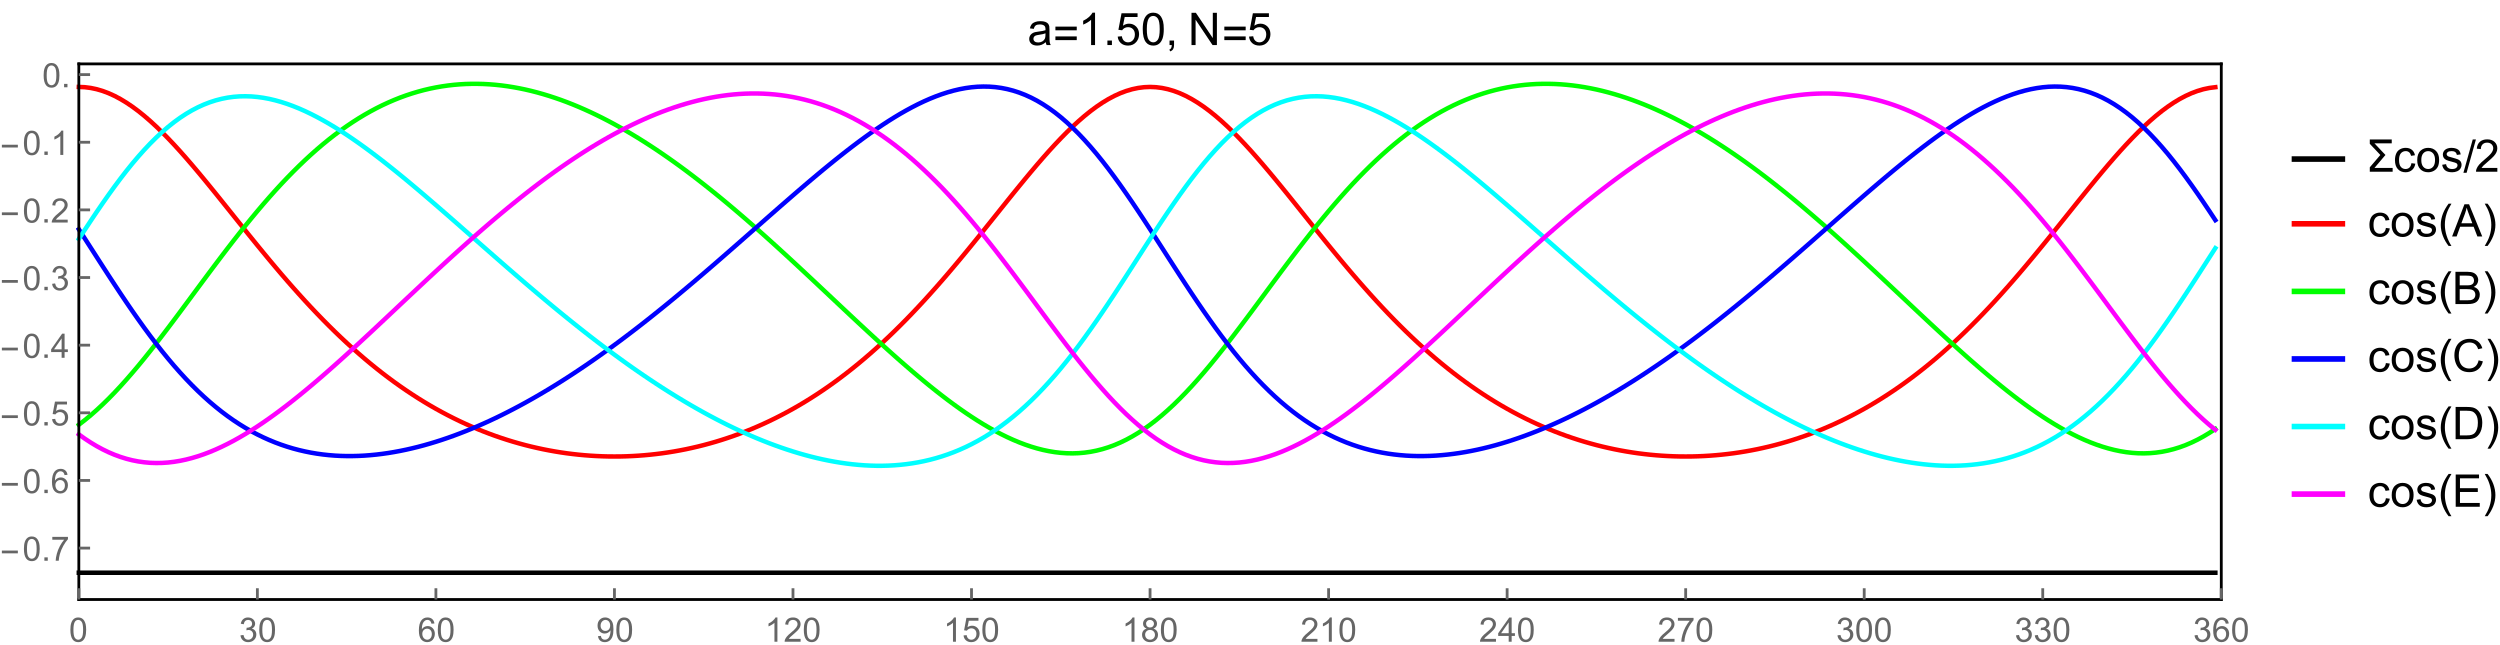 <?xml version="1.0" encoding="UTF-8"?>
<svg xmlns="http://www.w3.org/2000/svg" xmlns:xlink="http://www.w3.org/1999/xlink" width="888pt" height="229pt" viewBox="0 0 888 229" version="1.1">
<defs>
<g>
<symbol overflow="visible" id="glyph0-0">
<path style="stroke:none;" d="M 1.5 0 L 1.5 -7.5 L 7.5 -7.5 L 7.5 0 Z M 1.688 -0.188 L 7.312 -0.188 L 7.312 -7.312 L 1.688 -7.312 Z "/>
</symbol>
<symbol overflow="visible" id="glyph0-1">
<path style="stroke:none;" d="M 0.5 -4.234 C 0.496 -5.246 0.602 -6.062 0.812 -6.688 C 1.02 -7.305 1.328 -7.785 1.742 -8.121 C 2.148 -8.457 2.668 -8.625 3.297 -8.625 C 3.758 -8.625 4.164 -8.531 4.512 -8.348 C 4.855 -8.16 5.141 -7.891 5.371 -7.543 C 5.594 -7.191 5.773 -6.766 5.906 -6.266 C 6.035 -5.762 6.098 -5.086 6.102 -4.234 C 6.098 -3.227 5.996 -2.414 5.789 -1.797 C 5.578 -1.176 5.266 -0.695 4.859 -0.359 C 4.445 -0.02 3.926 0.145 3.297 0.148 C 2.465 0.145 1.816 -0.148 1.348 -0.742 C 0.781 -1.457 0.496 -2.621 0.5 -4.234 Z M 1.582 -4.234 C 1.582 -2.824 1.746 -1.887 2.074 -1.418 C 2.402 -0.949 2.809 -0.715 3.297 -0.719 C 3.777 -0.715 4.184 -0.949 4.52 -1.422 C 4.848 -1.887 5.016 -2.824 5.016 -4.234 C 5.016 -5.648 4.848 -6.59 4.52 -7.055 C 4.184 -7.516 3.773 -7.746 3.289 -7.75 C 2.801 -7.746 2.414 -7.543 2.125 -7.137 C 1.762 -6.613 1.582 -5.645 1.582 -4.234 Z "/>
</symbol>
<symbol overflow="visible" id="glyph0-2">
<path style="stroke:none;" d="M 0.504 -2.266 L 1.559 -2.406 C 1.68 -1.809 1.883 -1.379 2.176 -1.113 C 2.465 -0.848 2.82 -0.715 3.242 -0.719 C 3.734 -0.715 4.152 -0.887 4.496 -1.234 C 4.832 -1.574 5.004 -2 5.008 -2.516 C 5.004 -2.996 4.848 -3.395 4.535 -3.711 C 4.219 -4.023 3.816 -4.184 3.328 -4.184 C 3.129 -4.184 2.879 -4.145 2.586 -4.066 L 2.703 -4.992 C 2.766 -4.984 2.824 -4.98 2.871 -4.98 C 3.32 -4.98 3.723 -5.098 4.086 -5.332 C 4.441 -5.566 4.621 -5.926 4.625 -6.414 C 4.621 -6.801 4.492 -7.121 4.23 -7.375 C 3.965 -7.629 3.625 -7.758 3.219 -7.758 C 2.805 -7.758 2.465 -7.629 2.191 -7.371 C 1.918 -7.113 1.742 -6.727 1.664 -6.211 L 0.609 -6.398 C 0.738 -7.105 1.031 -7.652 1.488 -8.043 C 1.941 -8.43 2.508 -8.625 3.195 -8.625 C 3.66 -8.625 4.094 -8.523 4.488 -8.324 C 4.879 -8.121 5.18 -7.848 5.391 -7.5 C 5.602 -7.148 5.707 -6.777 5.707 -6.391 C 5.707 -6.02 5.605 -5.684 5.406 -5.379 C 5.207 -5.074 4.914 -4.832 4.523 -4.652 C 5.031 -4.535 5.426 -4.289 5.707 -3.922 C 5.988 -3.547 6.129 -3.086 6.129 -2.539 C 6.129 -1.785 5.855 -1.148 5.309 -0.629 C 4.762 -0.105 4.07 0.152 3.234 0.152 C 2.477 0.152 1.848 -0.07 1.355 -0.52 C 0.855 -0.969 0.574 -1.551 0.504 -2.266 Z "/>
</symbol>
<symbol overflow="visible" id="glyph0-3">
<path style="stroke:none;" d="M 5.969 -6.484 L 4.922 -6.406 C 4.828 -6.812 4.695 -7.113 4.523 -7.305 C 4.234 -7.605 3.883 -7.758 3.469 -7.758 C 3.133 -7.758 2.836 -7.664 2.586 -7.477 C 2.25 -7.234 1.988 -6.879 1.797 -6.414 C 1.605 -5.949 1.508 -5.289 1.5 -4.43 C 1.754 -4.812 2.062 -5.098 2.434 -5.289 C 2.797 -5.473 3.184 -5.566 3.586 -5.57 C 4.289 -5.566 4.887 -5.309 5.383 -4.793 C 5.875 -4.277 6.121 -3.609 6.125 -2.789 C 6.121 -2.25 6.004 -1.746 5.773 -1.285 C 5.539 -0.82 5.223 -0.469 4.816 -0.223 C 4.41 0.023 3.949 0.145 3.434 0.148 C 2.555 0.145 1.836 -0.176 1.285 -0.82 C 0.727 -1.469 0.449 -2.535 0.453 -4.02 C 0.449 -5.676 0.758 -6.883 1.371 -7.641 C 1.902 -8.297 2.621 -8.625 3.531 -8.625 C 4.207 -8.625 4.762 -8.434 5.195 -8.055 C 5.625 -7.676 5.883 -7.152 5.969 -6.484 Z M 1.664 -2.781 C 1.664 -2.418 1.738 -2.07 1.895 -1.738 C 2.043 -1.406 2.262 -1.152 2.543 -0.98 C 2.82 -0.801 3.109 -0.715 3.414 -0.719 C 3.859 -0.715 4.242 -0.895 4.566 -1.258 C 4.883 -1.613 5.043 -2.102 5.047 -2.727 C 5.043 -3.316 4.887 -3.785 4.57 -4.129 C 4.25 -4.469 3.852 -4.641 3.375 -4.641 C 2.898 -4.641 2.492 -4.469 2.16 -4.129 C 1.828 -3.785 1.664 -3.336 1.664 -2.781 Z "/>
</symbol>
<symbol overflow="visible" id="glyph0-4">
<path style="stroke:none;" d="M 0.656 -1.984 L 1.672 -2.078 C 1.75 -1.602 1.914 -1.258 2.16 -1.043 C 2.398 -0.824 2.711 -0.715 3.094 -0.719 C 3.414 -0.715 3.695 -0.789 3.945 -0.941 C 4.188 -1.086 4.391 -1.285 4.547 -1.535 C 4.703 -1.785 4.832 -2.121 4.938 -2.543 C 5.043 -2.965 5.098 -3.395 5.098 -3.832 C 5.098 -3.879 5.094 -3.949 5.094 -4.043 C 4.875 -3.707 4.586 -3.434 4.227 -3.227 C 3.859 -3.016 3.465 -2.91 3.039 -2.914 C 2.328 -2.91 1.727 -3.168 1.238 -3.688 C 0.742 -4.199 0.496 -4.879 0.5 -5.727 C 0.496 -6.594 0.754 -7.297 1.27 -7.828 C 1.781 -8.359 2.426 -8.625 3.199 -8.625 C 3.758 -8.625 4.266 -8.473 4.73 -8.172 C 5.191 -7.871 5.543 -7.441 5.785 -6.887 C 6.023 -6.328 6.145 -5.523 6.148 -4.469 C 6.145 -3.371 6.027 -2.496 5.789 -1.848 C 5.547 -1.195 5.191 -0.703 4.723 -0.363 C 4.254 -0.023 3.703 0.145 3.07 0.148 C 2.398 0.145 1.848 -0.039 1.422 -0.41 C 0.996 -0.785 0.742 -1.309 0.656 -1.984 Z M 4.977 -5.777 C 4.973 -6.383 4.812 -6.863 4.492 -7.219 C 4.168 -7.57 3.781 -7.746 3.328 -7.75 C 2.859 -7.746 2.449 -7.555 2.102 -7.176 C 1.754 -6.789 1.582 -6.293 1.582 -5.688 C 1.582 -5.137 1.746 -4.691 2.074 -4.355 C 2.402 -4.012 2.809 -3.844 3.297 -3.844 C 3.785 -3.844 4.188 -4.012 4.504 -4.355 C 4.816 -4.691 4.973 -5.168 4.977 -5.777 Z "/>
</symbol>
<symbol overflow="visible" id="glyph0-5">
<path style="stroke:none;" d="M 4.469 0 L 3.414 0 L 3.414 -6.719 C 3.16 -6.477 2.828 -6.234 2.414 -5.996 C 2 -5.75 1.629 -5.57 1.305 -5.449 L 1.305 -6.469 C 1.895 -6.742 2.41 -7.078 2.852 -7.477 C 3.293 -7.871 3.605 -8.254 3.789 -8.625 L 4.469 -8.625 Z "/>
</symbol>
<symbol overflow="visible" id="glyph0-6">
<path style="stroke:none;" d="M 6.039 -1.016 L 6.039 0 L 0.363 0 C 0.355 -0.254 0.395 -0.496 0.484 -0.734 C 0.629 -1.117 0.859 -1.5 1.18 -1.875 C 1.492 -2.25 1.953 -2.684 2.562 -3.176 C 3.492 -3.941 4.125 -4.547 4.453 -4.992 C 4.781 -5.438 4.945 -5.859 4.945 -6.266 C 4.945 -6.68 4.793 -7.031 4.496 -7.32 C 4.191 -7.602 3.805 -7.746 3.328 -7.75 C 2.82 -7.746 2.414 -7.594 2.109 -7.293 C 1.805 -6.984 1.648 -6.562 1.648 -6.031 L 0.562 -6.141 C 0.633 -6.945 0.91 -7.559 1.398 -7.988 C 1.879 -8.41 2.531 -8.625 3.352 -8.625 C 4.172 -8.625 4.824 -8.395 5.309 -7.938 C 5.789 -7.48 6.027 -6.914 6.031 -6.242 C 6.027 -5.895 5.957 -5.559 5.82 -5.227 C 5.676 -4.891 5.441 -4.539 5.117 -4.176 C 4.789 -3.805 4.25 -3.301 3.492 -2.664 C 2.859 -2.129 2.453 -1.77 2.273 -1.582 C 2.094 -1.395 1.945 -1.203 1.828 -1.016 Z "/>
</symbol>
<symbol overflow="visible" id="glyph0-7">
<path style="stroke:none;" d="M 0.5 -2.25 L 1.605 -2.344 C 1.684 -1.805 1.871 -1.398 2.176 -1.125 C 2.473 -0.852 2.836 -0.715 3.258 -0.719 C 3.766 -0.715 4.195 -0.906 4.547 -1.293 C 4.898 -1.672 5.074 -2.18 5.074 -2.82 C 5.074 -3.414 4.902 -3.891 4.566 -4.242 C 4.227 -4.59 3.785 -4.762 3.242 -4.766 C 2.898 -4.762 2.594 -4.684 2.32 -4.531 C 2.047 -4.375 1.832 -4.176 1.676 -3.93 L 0.688 -4.062 L 1.516 -8.473 L 5.789 -8.473 L 5.789 -7.465 L 2.359 -7.465 L 1.898 -5.156 C 2.414 -5.516 2.953 -5.695 3.523 -5.695 C 4.27 -5.695 4.902 -5.434 5.422 -4.914 C 5.934 -4.395 6.191 -3.727 6.195 -2.914 C 6.191 -2.133 5.965 -1.461 5.516 -0.898 C 4.961 -0.199 4.211 0.145 3.258 0.148 C 2.477 0.145 1.836 -0.07 1.344 -0.508 C 0.844 -0.941 0.562 -1.523 0.5 -2.25 Z "/>
</symbol>
<symbol overflow="visible" id="glyph0-8">
<path style="stroke:none;" d="M 2.121 -4.656 C 1.684 -4.816 1.359 -5.047 1.148 -5.344 C 0.938 -5.641 0.832 -5.996 0.832 -6.41 C 0.832 -7.035 1.055 -7.559 1.504 -7.984 C 1.953 -8.41 2.551 -8.625 3.297 -8.625 C 4.043 -8.625 4.648 -8.406 5.109 -7.973 C 5.566 -7.535 5.793 -7.004 5.797 -6.383 C 5.793 -5.977 5.688 -5.629 5.48 -5.34 C 5.27 -5.043 4.953 -4.816 4.531 -4.656 C 5.055 -4.48 5.457 -4.203 5.734 -3.824 C 6.008 -3.438 6.145 -2.98 6.148 -2.453 C 6.145 -1.715 5.887 -1.098 5.367 -0.602 C 4.844 -0.102 4.16 0.145 3.316 0.148 C 2.469 0.145 1.785 -0.102 1.266 -0.605 C 0.742 -1.105 0.48 -1.734 0.484 -2.484 C 0.48 -3.039 0.621 -3.504 0.91 -3.887 C 1.191 -4.262 1.598 -4.52 2.121 -4.656 Z M 1.91 -6.445 C 1.91 -6.039 2.039 -5.707 2.301 -5.449 C 2.562 -5.191 2.902 -5.062 3.32 -5.062 C 3.723 -5.062 4.055 -5.188 4.32 -5.445 C 4.578 -5.695 4.711 -6.012 4.711 -6.387 C 4.711 -6.773 4.574 -7.098 4.309 -7.363 C 4.035 -7.625 3.703 -7.758 3.312 -7.758 C 2.906 -7.758 2.574 -7.629 2.309 -7.371 C 2.043 -7.113 1.91 -6.805 1.91 -6.445 Z M 1.57 -2.477 C 1.57 -2.176 1.641 -1.887 1.785 -1.605 C 1.926 -1.324 2.137 -1.105 2.422 -0.949 C 2.699 -0.793 3.004 -0.715 3.328 -0.719 C 3.832 -0.715 4.246 -0.879 4.578 -1.207 C 4.902 -1.531 5.066 -1.941 5.07 -2.445 C 5.066 -2.945 4.898 -3.367 4.562 -3.703 C 4.223 -4.035 3.801 -4.199 3.293 -4.203 C 2.793 -4.199 2.379 -4.035 2.059 -3.711 C 1.73 -3.379 1.57 -2.969 1.57 -2.477 Z "/>
</symbol>
<symbol overflow="visible" id="glyph0-9">
<path style="stroke:none;" d="M 3.879 0 L 3.879 -2.055 L 0.152 -2.055 L 0.152 -3.023 L 4.07 -8.59 L 4.934 -8.59 L 4.934 -3.023 L 6.094 -3.023 L 6.094 -2.055 L 4.934 -2.055 L 4.934 0 Z M 3.879 -3.023 L 3.879 -6.898 L 1.188 -3.023 Z "/>
</symbol>
<symbol overflow="visible" id="glyph0-10">
<path style="stroke:none;" d="M 0.57 -7.465 L 0.57 -8.477 L 6.129 -8.477 L 6.129 -7.656 C 5.582 -7.074 5.039 -6.301 4.5 -5.336 C 3.961 -4.371 3.547 -3.379 3.258 -2.359 C 3.047 -1.637 2.91 -0.852 2.852 0 L 1.77 0 C 1.781 -0.676 1.914 -1.492 2.168 -2.449 C 2.418 -3.402 2.781 -4.324 3.258 -5.215 C 3.734 -6.105 4.238 -6.855 4.773 -7.465 Z "/>
</symbol>
<symbol overflow="visible" id="glyph0-11">
<path style="stroke:none;" d="M 1.09 0 L 1.09 -1.203 L 2.289 -1.203 L 2.289 0 Z "/>
</symbol>
<symbol overflow="visible" id="glyph1-0">
<path style="stroke:none;" d="M 0.75 0 L 0.75 -9.598 L 5.25 -9.598 L 5.25 0 Z M 1.5 -0.75 L 4.5 -0.75 L 4.5 -8.848 L 1.5 -8.848 Z "/>
</symbol>
<symbol overflow="visible" id="glyph1-1">
<path style="stroke:none;" d="M 6.344 -2.633 L 0.664 -2.633 L 0.664 -3.617 L 6.344 -3.617 Z "/>
</symbol>
<symbol overflow="visible" id="glyph2-0">
<path style="stroke:none;" d="M 2 0 L 2 -10 L 10 -10 L 10 0 Z M 2.25 -0.25 L 9.75 -0.25 L 9.75 -9.75 L 2.25 -9.75 Z "/>
</symbol>
<symbol overflow="visible" id="glyph2-1">
<path style="stroke:none;" d="M 6.469 -1.023 C 5.945 -0.578 5.441 -0.266 4.965 -0.086 C 4.48 0.098 3.965 0.188 3.414 0.188 C 2.5 0.188 1.801 -0.035 1.312 -0.48 C 0.82 -0.926 0.574 -1.492 0.578 -2.188 C 0.574 -2.59 0.668 -2.961 0.855 -3.301 C 1.039 -3.633 1.281 -3.902 1.582 -4.109 C 1.879 -4.309 2.215 -4.465 2.594 -4.57 C 2.867 -4.641 3.285 -4.711 3.844 -4.781 C 4.977 -4.914 5.812 -5.074 6.352 -5.266 C 6.355 -5.457 6.355 -5.578 6.359 -5.633 C 6.355 -6.203 6.223 -6.609 5.961 -6.844 C 5.598 -7.16 5.066 -7.316 4.359 -7.32 C 3.695 -7.316 3.207 -7.203 2.895 -6.973 C 2.578 -6.738 2.344 -6.328 2.195 -5.742 L 0.82 -5.93 C 0.945 -6.516 1.148 -6.988 1.438 -7.355 C 1.719 -7.715 2.133 -7.996 2.68 -8.191 C 3.219 -8.387 3.848 -8.484 4.562 -8.484 C 5.27 -8.484 5.844 -8.398 6.289 -8.234 C 6.727 -8.062 7.055 -7.855 7.266 -7.605 C 7.473 -7.352 7.617 -7.031 7.703 -6.648 C 7.746 -6.406 7.77 -5.973 7.773 -5.352 L 7.773 -3.477 C 7.77 -2.164 7.801 -1.34 7.863 -0.996 C 7.922 -0.648 8.039 -0.316 8.219 0 L 6.75 0 C 6.602 -0.289 6.508 -0.629 6.469 -1.023 Z M 6.352 -4.164 C 5.84 -3.953 5.074 -3.777 4.055 -3.633 C 3.477 -3.547 3.066 -3.453 2.828 -3.352 C 2.586 -3.246 2.402 -3.094 2.273 -2.895 C 2.141 -2.691 2.074 -2.469 2.078 -2.227 C 2.074 -1.852 2.215 -1.539 2.504 -1.289 C 2.785 -1.039 3.203 -0.914 3.75 -0.914 C 4.289 -0.914 4.77 -1.031 5.195 -1.27 C 5.613 -1.504 5.922 -1.828 6.125 -2.242 C 6.273 -2.559 6.352 -3.027 6.352 -3.648 Z "/>
</symbol>
<symbol overflow="visible" id="glyph2-2">
<path style="stroke:none;" d="M 5.961 0 L 4.555 0 L 4.555 -8.961 C 4.211 -8.633 3.77 -8.312 3.223 -7.992 C 2.672 -7.668 2.176 -7.426 1.742 -7.266 L 1.742 -8.625 C 2.523 -8.992 3.211 -9.438 3.805 -9.969 C 4.391 -10.492 4.809 -11.004 5.055 -11.5 L 5.961 -11.5 Z "/>
</symbol>
<symbol overflow="visible" id="glyph2-3">
<path style="stroke:none;" d="M 1.453 0 L 1.453 -1.602 L 3.055 -1.602 L 3.055 0 Z "/>
</symbol>
<symbol overflow="visible" id="glyph2-4">
<path style="stroke:none;" d="M 0.664 -3 L 2.141 -3.125 C 2.246 -2.402 2.5 -1.863 2.902 -1.504 C 3.297 -1.141 3.777 -0.961 4.344 -0.961 C 5.016 -0.961 5.59 -1.215 6.062 -1.727 C 6.527 -2.234 6.762 -2.91 6.766 -3.758 C 6.762 -4.555 6.535 -5.188 6.09 -5.656 C 5.637 -6.117 5.047 -6.352 4.32 -6.352 C 3.863 -6.352 3.457 -6.246 3.094 -6.043 C 2.727 -5.832 2.438 -5.566 2.234 -5.242 L 0.914 -5.414 L 2.023 -11.297 L 7.719 -11.297 L 7.719 -9.953 L 3.148 -9.953 L 2.531 -6.875 C 3.219 -7.352 3.938 -7.594 4.695 -7.594 C 5.691 -7.594 6.535 -7.246 7.227 -6.555 C 7.91 -5.859 8.254 -4.969 8.258 -3.883 C 8.254 -2.844 7.953 -1.949 7.352 -1.195 C 6.613 -0.27 5.609 0.191 4.344 0.195 C 3.297 0.191 2.449 -0.098 1.793 -0.68 C 1.133 -1.262 0.754 -2.035 0.664 -3 Z "/>
</symbol>
<symbol overflow="visible" id="glyph2-5">
<path style="stroke:none;" d="M 0.664 -5.648 C 0.66 -7 0.801 -8.09 1.082 -8.918 C 1.359 -9.742 1.773 -10.379 2.324 -10.828 C 2.871 -11.273 3.562 -11.496 4.398 -11.5 C 5.012 -11.496 5.551 -11.371 6.016 -11.129 C 6.477 -10.879 6.859 -10.523 7.164 -10.059 C 7.465 -9.59 7.703 -9.023 7.875 -8.355 C 8.047 -7.684 8.133 -6.781 8.133 -5.648 C 8.133 -4.305 7.992 -3.219 7.719 -2.395 C 7.438 -1.566 7.027 -0.93 6.48 -0.48 C 5.93 -0.031 5.234 0.191 4.398 0.195 C 3.293 0.191 2.426 -0.199 1.797 -0.992 C 1.039 -1.941 0.66 -3.496 0.664 -5.648 Z M 2.109 -5.648 C 2.109 -3.766 2.328 -2.512 2.77 -1.895 C 3.207 -1.27 3.75 -0.961 4.398 -0.961 C 5.043 -0.961 5.586 -1.273 6.027 -1.898 C 6.465 -2.523 6.684 -3.773 6.688 -5.648 C 6.684 -7.531 6.465 -8.781 6.027 -9.406 C 5.586 -10.023 5.039 -10.336 4.383 -10.336 C 3.734 -10.336 3.219 -10.062 2.836 -9.516 C 2.352 -8.816 2.109 -7.527 2.109 -5.648 Z "/>
</symbol>
<symbol overflow="visible" id="glyph2-6">
<path style="stroke:none;" d="M 1.422 0 L 1.422 -1.602 L 3.023 -1.602 L 3.023 0 C 3.023 0.586 2.918 1.059 2.711 1.426 C 2.5 1.785 2.168 2.066 1.719 2.266 L 1.328 1.664 C 1.621 1.531 1.84 1.34 1.984 1.09 C 2.121 0.836 2.199 0.473 2.219 0 Z "/>
</symbol>
<symbol overflow="visible" id="glyph2-7">
<path style="stroke:none;" d="M 1.219 0 L 1.219 -11.453 L 2.773 -11.453 L 8.789 -2.461 L 8.789 -11.453 L 10.242 -11.453 L 10.242 0 L 8.688 0 L 2.672 -9 L 2.672 0 Z "/>
</symbol>
<symbol overflow="visible" id="glyph2-8">
<path style="stroke:none;" d="M 6.469 -3.039 L 7.852 -2.859 C 7.699 -1.906 7.312 -1.16 6.691 -0.621 C 6.066 -0.082 5.301 0.188 4.398 0.188 C 3.262 0.188 2.348 -0.184 1.66 -0.926 C 0.965 -1.668 0.621 -2.73 0.625 -4.117 C 0.621 -5.012 0.77 -5.797 1.07 -6.469 C 1.363 -7.141 1.816 -7.645 2.426 -7.98 C 3.031 -8.316 3.691 -8.484 4.406 -8.484 C 5.305 -8.484 6.039 -8.254 6.617 -7.801 C 7.188 -7.34 7.555 -6.695 7.719 -5.859 L 6.352 -5.648 C 6.219 -6.203 5.988 -6.621 5.66 -6.906 C 5.328 -7.184 4.926 -7.324 4.461 -7.328 C 3.75 -7.324 3.176 -7.07 2.734 -6.566 C 2.289 -6.055 2.066 -5.25 2.07 -4.156 C 2.066 -3.039 2.281 -2.23 2.711 -1.727 C 3.137 -1.219 3.695 -0.965 4.383 -0.969 C 4.934 -0.965 5.395 -1.137 5.766 -1.477 C 6.133 -1.812 6.367 -2.332 6.469 -3.039 Z "/>
</symbol>
<symbol overflow="visible" id="glyph2-9">
<path style="stroke:none;" d="M 0.531 -4.148 C 0.527 -5.684 0.953 -6.82 1.812 -7.562 C 2.523 -8.176 3.395 -8.484 4.422 -8.484 C 5.559 -8.484 6.492 -8.109 7.219 -7.363 C 7.941 -6.613 8.301 -5.582 8.305 -4.266 C 8.301 -3.195 8.141 -2.355 7.824 -1.746 C 7.5 -1.133 7.035 -0.656 6.426 -0.32 C 5.812 0.02 5.145 0.188 4.422 0.188 C 3.258 0.188 2.32 -0.184 1.605 -0.93 C 0.887 -1.672 0.527 -2.746 0.531 -4.148 Z M 1.977 -4.148 C 1.973 -3.086 2.207 -2.289 2.672 -1.762 C 3.133 -1.23 3.715 -0.965 4.422 -0.969 C 5.117 -0.965 5.699 -1.23 6.164 -1.766 C 6.625 -2.293 6.855 -3.105 6.859 -4.195 C 6.855 -5.219 6.621 -5.996 6.16 -6.527 C 5.691 -7.055 5.113 -7.316 4.422 -7.32 C 3.715 -7.316 3.133 -7.055 2.672 -6.531 C 2.207 -6.004 1.973 -5.211 1.977 -4.148 Z "/>
</symbol>
<symbol overflow="visible" id="glyph2-10">
<path style="stroke:none;" d="M 0.492 -2.477 L 1.883 -2.695 C 1.957 -2.137 2.176 -1.707 2.535 -1.414 C 2.891 -1.113 3.391 -0.965 4.031 -0.969 C 4.676 -0.965 5.152 -1.098 5.469 -1.363 C 5.777 -1.625 5.934 -1.934 5.938 -2.289 C 5.934 -2.605 5.797 -2.855 5.523 -3.039 C 5.328 -3.16 4.848 -3.32 4.086 -3.516 C 3.051 -3.773 2.336 -3.996 1.941 -4.191 C 1.539 -4.379 1.238 -4.645 1.035 -4.98 C 0.828 -5.316 0.727 -5.688 0.727 -6.094 C 0.727 -6.461 0.809 -6.801 0.98 -7.121 C 1.145 -7.434 1.375 -7.695 1.672 -7.906 C 1.887 -8.062 2.188 -8.199 2.566 -8.316 C 2.941 -8.426 3.344 -8.484 3.781 -8.484 C 4.43 -8.484 5.004 -8.391 5.496 -8.203 C 5.988 -8.016 6.352 -7.762 6.586 -7.441 C 6.82 -7.121 6.98 -6.691 7.07 -6.156 L 5.695 -5.969 C 5.633 -6.395 5.449 -6.727 5.152 -6.969 C 4.848 -7.203 4.426 -7.324 3.883 -7.328 C 3.234 -7.324 2.773 -7.219 2.5 -7.008 C 2.223 -6.793 2.086 -6.543 2.086 -6.258 C 2.086 -6.074 2.141 -5.91 2.258 -5.766 C 2.367 -5.613 2.547 -5.488 2.797 -5.391 C 2.934 -5.336 3.348 -5.215 4.039 -5.031 C 5.031 -4.762 5.727 -4.543 6.121 -4.379 C 6.512 -4.207 6.82 -3.961 7.047 -3.641 C 7.27 -3.312 7.383 -2.914 7.383 -2.438 C 7.383 -1.969 7.246 -1.527 6.973 -1.113 C 6.699 -0.699 6.305 -0.379 5.789 -0.152 C 5.273 0.074 4.688 0.188 4.039 0.188 C 2.957 0.188 2.137 -0.035 1.574 -0.484 C 1.008 -0.93 0.648 -1.594 0.492 -2.477 Z "/>
</symbol>
<symbol overflow="visible" id="glyph2-11">
<path style="stroke:none;" d="M 8.055 -1.352 L 8.055 0 L 0.484 0 C 0.473 -0.336 0.527 -0.66 0.648 -0.977 C 0.84 -1.488 1.148 -1.996 1.574 -2.5 C 1.996 -2.996 2.609 -3.574 3.414 -4.234 C 4.656 -5.254 5.496 -6.062 5.938 -6.66 C 6.371 -7.254 6.59 -7.816 6.594 -8.352 C 6.59 -8.906 6.391 -9.379 5.996 -9.762 C 5.594 -10.145 5.074 -10.336 4.438 -10.336 C 3.758 -10.336 3.219 -10.133 2.812 -9.727 C 2.406 -9.32 2.199 -8.758 2.195 -8.039 L 0.75 -8.188 C 0.848 -9.262 1.219 -10.086 1.867 -10.652 C 2.512 -11.215 3.379 -11.496 4.469 -11.5 C 5.566 -11.496 6.438 -11.191 7.078 -10.586 C 7.719 -9.973 8.039 -9.219 8.039 -8.32 C 8.039 -7.859 7.945 -7.406 7.758 -6.969 C 7.57 -6.523 7.258 -6.059 6.824 -5.57 C 6.387 -5.078 5.664 -4.406 4.656 -3.555 C 3.809 -2.844 3.266 -2.363 3.031 -2.113 C 2.789 -1.859 2.594 -1.605 2.438 -1.352 Z "/>
</symbol>
<symbol overflow="visible" id="glyph2-12">
<path style="stroke:none;" d="M -0.023 0 L 4.375 -11.453 L 6.008 -11.453 L 10.695 0 L 8.969 0 L 7.633 -3.469 L 2.844 -3.469 L 1.586 0 Z M 3.281 -4.703 L 7.164 -4.703 L 5.969 -7.875 C 5.602 -8.836 5.332 -9.625 5.156 -10.25 C 5.008 -9.512 4.801 -8.785 4.539 -8.062 Z "/>
</symbol>
<symbol overflow="visible" id="glyph2-13">
<path style="stroke:none;" d="M 1.172 0 L 1.172 -11.453 L 5.469 -11.453 C 6.34 -11.449 7.043 -11.332 7.574 -11.105 C 8.102 -10.871 8.516 -10.516 8.816 -10.035 C 9.113 -9.551 9.262 -9.047 9.266 -8.523 C 9.262 -8.031 9.129 -7.57 8.867 -7.141 C 8.598 -6.707 8.199 -6.359 7.664 -6.094 C 8.355 -5.891 8.887 -5.543 9.262 -5.055 C 9.633 -4.562 9.82 -3.984 9.82 -3.32 C 9.82 -2.781 9.707 -2.281 9.48 -1.824 C 9.254 -1.359 8.973 -1.004 8.641 -0.758 C 8.305 -0.504 7.887 -0.316 7.387 -0.191 C 6.883 -0.062 6.266 0 5.539 0 Z M 2.688 -6.641 L 5.164 -6.641 C 5.832 -6.637 6.316 -6.684 6.609 -6.773 C 6.992 -6.887 7.281 -7.074 7.48 -7.344 C 7.672 -7.605 7.77 -7.941 7.773 -8.344 C 7.77 -8.723 7.68 -9.055 7.5 -9.348 C 7.316 -9.633 7.055 -9.832 6.719 -9.941 C 6.379 -10.047 5.797 -10.102 4.977 -10.102 L 2.688 -10.102 Z M 2.688 -1.352 L 5.539 -1.352 C 6.023 -1.348 6.367 -1.367 6.57 -1.406 C 6.914 -1.469 7.207 -1.57 7.445 -1.719 C 7.676 -1.859 7.867 -2.074 8.023 -2.355 C 8.172 -2.633 8.25 -2.953 8.25 -3.32 C 8.25 -3.746 8.141 -4.117 7.922 -4.434 C 7.703 -4.746 7.398 -4.969 7.012 -5.098 C 6.621 -5.223 6.062 -5.285 5.336 -5.289 L 2.688 -5.289 Z "/>
</symbol>
<symbol overflow="visible" id="glyph2-14">
<path style="stroke:none;" d="M 9.406 -4.016 L 10.922 -3.633 C 10.602 -2.387 10.027 -1.438 9.207 -0.785 C 8.379 -0.133 7.371 0.191 6.18 0.195 C 4.941 0.191 3.938 -0.055 3.168 -0.559 C 2.391 -1.059 1.801 -1.789 1.402 -2.742 C 0.996 -3.695 0.797 -4.719 0.797 -5.812 C 0.797 -7.004 1.023 -8.043 1.48 -8.934 C 1.934 -9.82 2.582 -10.496 3.426 -10.957 C 4.266 -11.418 5.191 -11.648 6.203 -11.648 C 7.348 -11.648 8.312 -11.355 9.094 -10.773 C 9.875 -10.188 10.418 -9.367 10.727 -8.312 L 9.234 -7.961 C 8.969 -8.793 8.582 -9.398 8.078 -9.781 C 7.57 -10.156 6.934 -10.348 6.172 -10.352 C 5.289 -10.348 4.555 -10.137 3.965 -9.719 C 3.371 -9.293 2.957 -8.727 2.719 -8.02 C 2.477 -7.305 2.355 -6.57 2.359 -5.82 C 2.355 -4.844 2.496 -3.996 2.785 -3.27 C 3.066 -2.543 3.508 -2 4.109 -1.641 C 4.703 -1.281 5.352 -1.102 6.055 -1.102 C 6.898 -1.102 7.617 -1.344 8.211 -1.836 C 8.797 -2.32 9.195 -3.047 9.406 -4.016 Z "/>
</symbol>
<symbol overflow="visible" id="glyph2-15">
<path style="stroke:none;" d="M 1.234 0 L 1.234 -11.453 L 5.18 -11.453 C 6.07 -11.449 6.75 -11.395 7.219 -11.289 C 7.875 -11.137 8.434 -10.863 8.898 -10.469 C 9.5 -9.957 9.953 -9.305 10.254 -8.512 C 10.551 -7.715 10.699 -6.809 10.703 -5.789 C 10.699 -4.918 10.598 -4.145 10.398 -3.477 C 10.191 -2.801 9.93 -2.246 9.617 -1.809 C 9.297 -1.367 8.949 -1.02 8.574 -0.77 C 8.191 -0.512 7.738 -0.32 7.207 -0.195 C 6.672 -0.062 6.059 0 5.367 0 Z M 2.75 -1.352 L 5.195 -1.352 C 5.949 -1.348 6.543 -1.418 6.973 -1.562 C 7.402 -1.699 7.742 -1.898 8 -2.156 C 8.355 -2.516 8.637 -2.996 8.84 -3.605 C 9.039 -4.207 9.141 -4.945 9.141 -5.812 C 9.141 -7.008 8.941 -7.926 8.551 -8.574 C 8.152 -9.215 7.676 -9.648 7.117 -9.867 C 6.707 -10.023 6.055 -10.102 5.156 -10.102 L 2.75 -10.102 Z "/>
</symbol>
<symbol overflow="visible" id="glyph2-16">
<path style="stroke:none;" d="M 1.266 0 L 1.266 -11.453 L 9.547 -11.453 L 9.547 -10.102 L 2.781 -10.102 L 2.781 -6.594 L 9.117 -6.594 L 9.117 -5.25 L 2.781 -5.25 L 2.781 -1.352 L 9.812 -1.352 L 9.812 0 Z "/>
</symbol>
<symbol overflow="visible" id="glyph3-0">
<path style="stroke:none;" d="M 1 0 L 1 -12.797 L 7 -12.797 L 7 0 Z M 2 -1 L 6 -1 L 6 -11.797 L 2 -11.797 Z "/>
</symbol>
<symbol overflow="visible" id="glyph3-1">
<path style="stroke:none;" d="M 8.461 -5.234 L 0.883 -5.234 L 0.883 -6.547 L 8.461 -6.547 Z M 8.461 -1.75 L 0.883 -1.75 L 0.883 -3.062 L 8.461 -3.062 Z "/>
</symbol>
<symbol overflow="visible" id="glyph3-2">
<path style="stroke:none;" d="M 8.867 0 L 0.75 0 L 0.75 -1.57 L 4.492 -5.953 L 0.75 -9.922 L 0.75 -11.453 L 8.547 -11.453 L 8.547 -10.094 L 2.398 -10.094 L 6.305 -5.953 L 2.414 -1.359 L 8.867 -1.359 Z "/>
</symbol>
<symbol overflow="visible" id="glyph3-3">
<path style="stroke:none;" d="M 4.445 -11.453 L 1.133 0.383 L 0 0.383 L 3.312 -11.453 Z "/>
</symbol>
<symbol overflow="visible" id="glyph3-4">
<path style="stroke:none;" d="M 4.75 3.359 L 3.742 3.359 C 3.324 2.824 2.945 2.266 2.605 1.676 C 2.262 1.082 1.969 0.469 1.727 -0.164 C 1.48 -0.797 1.293 -1.445 1.16 -2.117 C 1.027 -2.781 0.961 -3.457 0.961 -4.141 C 0.961 -4.832 1.027 -5.512 1.164 -6.176 C 1.297 -6.84 1.488 -7.484 1.734 -8.117 C 1.977 -8.742 2.27 -9.355 2.613 -9.949 C 2.953 -10.539 3.328 -11.105 3.742 -11.648 L 4.75 -11.648 C 4.379 -11.043 4.047 -10.445 3.758 -9.863 C 3.461 -9.273 3.219 -8.68 3.023 -8.074 C 2.824 -7.465 2.672 -6.84 2.57 -6.199 C 2.465 -5.555 2.414 -4.871 2.414 -4.156 C 2.414 -3.484 2.469 -2.824 2.582 -2.172 C 2.691 -1.512 2.848 -0.867 3.055 -0.238 C 3.254 0.395 3.5 1.008 3.789 1.613 C 4.074 2.211 4.395 2.793 4.75 3.359 Z "/>
</symbol>
<symbol overflow="visible" id="glyph3-5">
<path style="stroke:none;" d="M 4.367 -4.141 C 4.363 -3.449 4.297 -2.773 4.164 -2.113 C 4.027 -1.445 3.836 -0.797 3.594 -0.172 C 3.344 0.461 3.051 1.066 2.715 1.66 C 2.371 2.246 1.996 2.812 1.586 3.359 L 0.578 3.359 C 0.941 2.762 1.27 2.172 1.562 1.586 C 1.852 0.996 2.098 0.398 2.297 -0.211 C 2.492 -0.82 2.645 -1.445 2.754 -2.094 C 2.859 -2.734 2.91 -3.414 2.914 -4.125 C 2.91 -4.789 2.855 -5.449 2.746 -6.109 C 2.633 -6.762 2.477 -7.406 2.273 -8.043 C 2.07 -8.672 1.824 -9.289 1.535 -9.898 C 1.246 -10.5 0.926 -11.086 0.578 -11.648 L 1.586 -11.648 C 2 -11.117 2.379 -10.555 2.727 -9.965 C 3.066 -9.371 3.359 -8.758 3.605 -8.121 C 3.844 -7.48 4.031 -6.824 4.168 -6.16 C 4.297 -5.488 4.363 -4.816 4.367 -4.141 Z "/>
</symbol>
</g>
<clipPath id="clip1">
  <path d="M 27 202 L 789 202 L 789 205 L 27 205 Z "/>
</clipPath>
<clipPath id="clip2">
  <path d="M 27 23 L 789 23 L 789 170 L 27 170 Z "/>
</clipPath>
<clipPath id="clip3">
  <path d="M 27 22 L 789 22 L 789 169 L 27 169 Z "/>
</clipPath>
<clipPath id="clip4">
  <path d="M 27 23 L 789 23 L 789 170 L 27 170 Z "/>
</clipPath>
<clipPath id="clip5">
  <path d="M 27 26 L 789 26 L 789 173 L 27 173 Z "/>
</clipPath>
<clipPath id="clip6">
  <path d="M 27 25 L 789 25 L 789 172 L 27 172 Z "/>
</clipPath>
<clipPath id="clip7">
  <path d="M 814 55 L 834 55 L 834 58 L 814 58 Z "/>
</clipPath>
<clipPath id="clip8">
  <path d="M 814 78 L 834 78 L 834 81 L 814 81 Z "/>
</clipPath>
<clipPath id="clip9">
  <path d="M 814 102 L 834 102 L 834 105 L 814 105 Z "/>
</clipPath>
<clipPath id="clip10">
  <path d="M 814 126 L 834 126 L 834 129 L 814 129 Z "/>
</clipPath>
<clipPath id="clip11">
  <path d="M 814 150 L 834 150 L 834 153 L 814 153 Z "/>
</clipPath>
<clipPath id="clip12">
  <path d="M 814 174 L 834 174 L 834 177 L 814 177 Z "/>
</clipPath>
</defs>
<g id="surface280">
<g clip-path="url(#clip1)" clip-rule="nonzero">
<path style="fill:none;stroke-width:1.6;stroke-linecap:square;stroke-linejoin:miter;stroke:rgb(0%,0%,0%);stroke-opacity:1;stroke-miterlimit:3.25;" d="M 28 203.434 L 786.887 203.434 "/>
</g>
<g clip-path="url(#clip2)" clip-rule="nonzero">
<path style="fill:none;stroke-width:1.6;stroke-linecap:square;stroke-linejoin:miter;stroke:rgb(99.998%,0%,0%);stroke-opacity:1;stroke-miterlimit:3.25;" d="M 28 30.883 L 30.113 30.973 L 32.227 31.242 L 34.34 31.688 L 36.457 32.312 L 38.57 33.105 L 40.684 34.066 L 42.797 35.191 L 44.91 36.469 L 47.023 37.895 L 49.141 39.465 L 51.254 41.168 L 53.367 42.996 L 55.48 44.938 L 57.594 46.992 L 59.707 49.141 L 61.82 51.375 L 63.938 53.691 L 66.051 56.078 L 68.164 58.527 L 70.277 61.023 L 72.391 63.566 L 74.504 66.145 L 76.621 68.746 L 78.734 71.371 L 80.848 74.008 L 82.961 76.648 L 85.074 79.285 L 87.188 81.918 L 89.305 84.539 L 91.418 87.141 L 93.531 89.719 L 95.645 92.273 L 97.758 94.793 L 99.871 97.285 L 101.984 99.734 L 104.102 102.148 L 106.215 104.516 L 108.328 106.844 L 110.441 109.121 L 112.555 111.352 L 114.668 113.535 L 116.785 115.668 L 118.898 117.75 L 121.012 119.781 L 123.125 121.758 L 125.238 123.684 L 127.352 125.559 L 129.465 127.379 L 131.582 129.148 L 133.695 130.863 L 135.809 132.527 L 137.922 134.137 L 140.035 135.695 L 142.148 137.203 L 144.266 138.664 L 146.379 140.07 L 148.492 141.43 L 150.605 142.738 L 152.719 144 L 154.832 145.211 L 156.945 146.375 L 159.062 147.496 L 161.176 148.57 L 163.289 149.598 L 165.402 150.582 L 167.516 151.52 L 169.629 152.418 L 171.746 153.27 L 173.859 154.082 L 175.973 154.852 L 178.086 155.578 L 180.199 156.266 L 182.312 156.914 L 184.43 157.52 L 186.543 158.09 L 188.656 158.621 L 190.77 159.109 L 192.883 159.566 L 194.996 159.98 L 197.109 160.359 L 199.227 160.703 L 201.34 161.008 L 203.453 161.273 L 205.566 161.508 L 207.68 161.703 L 209.793 161.863 L 211.91 161.988 L 214.023 162.078 L 216.137 162.133 L 218.25 162.148 L 220.363 162.133 L 222.477 162.078 L 224.59 161.988 L 226.707 161.863 L 228.82 161.703 L 230.934 161.508 L 233.047 161.273 L 235.16 161.008 L 237.273 160.703 L 239.391 160.359 L 241.504 159.98 L 243.617 159.566 L 245.73 159.109 L 247.844 158.621 L 249.957 158.09 L 252.07 157.52 L 254.188 156.914 L 256.301 156.266 L 258.414 155.578 L 260.527 154.852 L 262.641 154.082 L 264.754 153.27 L 266.871 152.418 L 268.984 151.52 L 271.098 150.582 L 273.211 149.598 L 275.324 148.57 L 277.438 147.496 L 279.555 146.375 L 281.668 145.211 L 283.781 144 L 285.895 142.738 L 288.008 141.43 L 290.121 140.07 L 292.234 138.664 L 294.352 137.203 L 296.465 135.695 L 298.578 134.137 L 300.691 132.527 L 302.805 130.863 L 304.918 129.148 L 307.035 127.379 L 309.148 125.559 L 311.262 123.684 L 313.375 121.758 L 315.488 119.781 L 317.602 117.75 L 319.715 115.668 L 321.832 113.535 L 323.945 111.352 L 326.059 109.121 L 328.172 106.844 L 330.285 104.516 L 332.398 102.148 L 334.516 99.734 L 336.629 97.285 L 338.742 94.793 L 340.855 92.273 L 342.969 89.719 L 345.082 87.141 L 347.195 84.539 L 349.312 81.918 L 351.426 79.285 L 353.539 76.648 L 355.652 74.008 L 357.766 71.371 L 359.879 68.746 L 361.996 66.145 L 364.109 63.566 L 366.223 61.023 L 368.336 58.527 L 370.449 56.078 L 372.562 53.691 L 374.68 51.375 L 376.793 49.141 L 378.906 46.992 L 381.02 44.938 L 383.133 42.996 L 385.246 41.168 L 387.359 39.465 L 389.477 37.895 L 391.59 36.469 L 393.703 35.191 L 395.816 34.066 L 397.93 33.105 L 400.043 32.312 L 402.16 31.688 L 404.273 31.242 L 406.387 30.973 L 408.5 30.883 L 410.613 30.973 L 412.727 31.242 L 414.84 31.688 L 416.957 32.312 L 419.07 33.105 L 421.184 34.066 L 423.297 35.191 L 425.41 36.469 L 427.523 37.895 L 429.641 39.465 L 431.754 41.168 L 433.867 42.996 L 435.98 44.938 L 438.094 46.992 L 440.207 49.141 L 442.32 51.375 L 444.438 53.691 L 446.551 56.078 L 448.664 58.527 L 450.777 61.023 L 452.891 63.566 L 455.004 66.145 L 457.121 68.746 L 459.234 71.371 L 461.348 74.008 L 463.461 76.648 L 465.574 79.285 L 467.688 81.918 L 469.805 84.539 L 471.918 87.141 L 474.031 89.719 L 476.145 92.273 L 478.258 94.793 L 480.371 97.285 L 482.484 99.734 L 484.602 102.148 L 486.715 104.516 L 488.828 106.844 L 490.941 109.121 L 493.055 111.352 L 495.168 113.535 L 497.285 115.668 L 499.398 117.75 L 501.512 119.781 L 503.625 121.758 L 505.738 123.684 L 507.852 125.559 L 509.965 127.379 L 512.082 129.148 L 514.195 130.863 L 516.309 132.527 L 518.422 134.137 L 520.535 135.695 L 522.648 137.203 L 524.766 138.664 L 526.879 140.07 L 528.992 141.43 L 531.105 142.738 L 533.219 144 L 535.332 145.211 L 537.445 146.375 L 539.562 147.496 L 541.676 148.57 L 543.789 149.598 L 545.902 150.582 L 548.016 151.52 L 550.129 152.418 L 552.246 153.27 L 554.359 154.082 L 556.473 154.852 L 558.586 155.578 L 560.699 156.266 L 562.812 156.914 L 564.93 157.52 L 567.043 158.09 L 569.156 158.621 L 571.27 159.109 L 573.383 159.566 L 575.496 159.98 L 577.609 160.359 L 579.727 160.703 L 581.84 161.008 L 583.953 161.273 L 586.066 161.508 L 588.18 161.703 L 590.293 161.863 L 592.41 161.988 L 594.523 162.078 L 596.637 162.133 L 598.75 162.148 L 600.863 162.133 L 602.977 162.078 L 605.09 161.988 L 607.207 161.863 L 609.32 161.703 L 611.434 161.508 L 613.547 161.273 L 615.66 161.008 L 617.773 160.703 L 619.891 160.359 L 622.004 159.98 L 624.117 159.566 L 626.23 159.109 L 628.344 158.621 L 630.457 158.09 L 632.57 157.52 L 634.688 156.914 L 636.801 156.266 L 638.914 155.578 L 641.027 154.852 L 643.141 154.082 L 645.254 153.27 L 647.371 152.418 L 649.484 151.52 L 651.598 150.582 L 653.711 149.598 L 655.824 148.57 L 657.938 147.496 L 660.055 146.375 L 662.168 145.211 L 664.281 144 L 666.395 142.738 L 668.508 141.43 L 670.621 140.07 L 672.734 138.664 L 674.852 137.203 L 676.965 135.695 L 679.078 134.137 L 681.191 132.527 L 683.305 130.863 L 685.418 129.148 L 687.535 127.379 L 689.648 125.559 L 691.762 123.684 L 693.875 121.758 L 695.988 119.781 L 698.102 117.75 L 700.215 115.668 L 702.332 113.535 L 704.445 111.352 L 706.559 109.121 L 708.672 106.844 L 710.785 104.516 L 712.898 102.148 L 715.016 99.734 L 717.129 97.285 L 719.242 94.793 L 721.355 92.273 L 723.469 89.719 L 725.582 87.141 L 727.695 84.539 L 729.812 81.918 L 731.926 79.285 L 734.039 76.648 L 736.152 74.008 L 738.266 71.371 L 740.379 68.746 L 742.496 66.145 L 744.609 63.566 L 746.723 61.023 L 748.836 58.527 L 750.949 56.078 L 753.062 53.691 L 755.18 51.375 L 757.293 49.141 L 759.406 46.992 L 761.52 44.938 L 763.633 42.996 L 765.746 41.168 L 767.859 39.465 L 769.977 37.895 L 772.09 36.469 L 774.203 35.191 L 776.316 34.066 L 778.43 33.105 L 780.543 32.312 L 782.66 31.688 L 784.773 31.242 L 786.887 30.973 "/>
</g>
<g clip-path="url(#clip3)" clip-rule="nonzero">
<path style="fill:none;stroke-width:1.6;stroke-linecap:square;stroke-linejoin:miter;stroke:rgb(0%,99.998%,0%);stroke-opacity:1;stroke-miterlimit:3.25;" d="M 28 150.867 L 30.113 149.238 L 32.227 147.496 L 34.34 145.641 L 36.457 143.676 L 38.57 141.609 L 40.684 139.441 L 42.797 137.18 L 44.91 134.828 L 47.023 132.395 L 49.141 129.887 L 51.254 127.312 L 53.367 124.676 L 55.48 121.984 L 57.594 119.246 L 59.707 116.469 L 61.82 113.664 L 63.938 110.832 L 66.051 107.984 L 70.277 102.273 L 72.391 99.422 L 74.504 96.582 L 76.621 93.762 L 78.734 90.965 L 80.848 88.195 L 82.961 85.465 L 85.074 82.773 L 87.188 80.129 L 89.305 77.531 L 91.418 74.988 L 93.531 72.5 L 95.645 70.074 L 97.758 67.707 L 99.871 65.406 L 101.984 63.176 L 104.102 61.012 L 106.215 58.918 L 108.328 56.895 L 110.441 54.945 L 112.555 53.07 L 114.668 51.27 L 116.785 49.543 L 118.898 47.895 L 121.012 46.32 L 123.125 44.82 L 125.238 43.395 L 127.352 42.047 L 129.465 40.77 L 131.582 39.57 L 133.695 38.441 L 135.809 37.387 L 137.922 36.406 L 140.035 35.496 L 142.148 34.652 L 144.266 33.883 L 146.379 33.184 L 148.492 32.551 L 150.605 31.984 L 152.719 31.484 L 154.832 31.055 L 156.945 30.684 L 159.062 30.379 L 161.176 30.137 L 163.289 29.957 L 165.402 29.836 L 167.516 29.777 L 169.629 29.777 L 171.746 29.836 L 173.859 29.949 L 175.973 30.121 L 178.086 30.348 L 180.199 30.629 L 182.312 30.965 L 184.43 31.355 L 186.543 31.793 L 188.656 32.285 L 190.77 32.828 L 192.883 33.422 L 194.996 34.062 L 197.109 34.754 L 199.227 35.488 L 201.34 36.273 L 203.453 37.102 L 205.566 37.977 L 207.68 38.898 L 209.793 39.859 L 211.91 40.867 L 214.023 41.914 L 216.137 43.004 L 218.25 44.133 L 220.363 45.305 L 222.477 46.516 L 224.59 47.762 L 226.707 49.047 L 228.82 50.371 L 230.934 51.73 L 233.047 53.125 L 235.16 54.555 L 237.273 56.016 L 239.391 57.512 L 241.504 59.039 L 243.617 60.598 L 245.73 62.188 L 247.844 63.809 L 249.957 65.457 L 252.07 67.133 L 254.188 68.832 L 256.301 70.562 L 258.414 72.312 L 260.527 74.09 L 262.641 75.891 L 264.754 77.711 L 266.871 79.551 L 268.984 81.414 L 271.098 83.293 L 273.211 85.188 L 275.324 87.098 L 277.438 89.023 L 279.555 90.961 L 281.668 92.91 L 283.781 94.871 L 285.895 96.84 L 288.008 98.816 L 290.121 100.797 L 292.234 102.785 L 294.352 104.773 L 298.578 108.75 L 300.691 110.734 L 302.805 112.715 L 304.918 114.688 L 307.035 116.652 L 309.148 118.609 L 311.262 120.551 L 313.375 122.477 L 315.488 124.387 L 317.602 126.281 L 319.715 128.152 L 321.832 129.996 L 323.945 131.82 L 326.059 133.609 L 328.172 135.371 L 330.285 137.102 L 332.398 138.793 L 334.516 140.445 L 336.629 142.059 L 338.742 143.625 L 340.855 145.148 L 342.969 146.617 L 345.082 148.035 L 347.195 149.398 L 349.312 150.703 L 351.426 151.945 L 353.539 153.121 L 355.652 154.23 L 357.766 155.27 L 359.879 156.23 L 361.996 157.117 L 364.109 157.918 L 366.223 158.637 L 368.336 159.27 L 370.449 159.809 L 372.562 160.254 L 374.68 160.605 L 376.793 160.852 L 378.906 160.996 L 381.02 161.035 L 383.133 160.961 L 385.246 160.777 L 387.359 160.48 L 389.477 160.062 L 391.59 159.527 L 393.703 158.875 L 395.816 158.098 L 397.93 157.199 L 400.043 156.18 L 402.16 155.031 L 404.273 153.766 L 406.387 152.375 L 408.5 150.867 L 410.613 149.238 L 412.727 147.496 L 414.84 145.641 L 416.957 143.676 L 419.07 141.609 L 421.184 139.441 L 423.297 137.18 L 425.41 134.828 L 427.523 132.395 L 429.641 129.887 L 431.754 127.312 L 433.867 124.676 L 435.98 121.984 L 438.094 119.246 L 440.207 116.469 L 442.32 113.664 L 444.438 110.832 L 446.551 107.984 L 450.777 102.273 L 452.891 99.422 L 455.004 96.582 L 457.121 93.762 L 459.234 90.965 L 461.348 88.195 L 463.461 85.465 L 465.574 82.773 L 467.688 80.129 L 469.805 77.531 L 471.918 74.988 L 474.031 72.5 L 476.145 70.074 L 478.258 67.707 L 480.371 65.406 L 482.484 63.176 L 484.602 61.012 L 486.715 58.918 L 488.828 56.895 L 490.941 54.945 L 493.055 53.07 L 495.168 51.27 L 497.285 49.543 L 499.398 47.895 L 501.512 46.32 L 503.625 44.82 L 505.738 43.395 L 507.852 42.047 L 509.965 40.77 L 512.082 39.57 L 514.195 38.441 L 516.309 37.387 L 518.422 36.406 L 520.535 35.496 L 522.648 34.652 L 524.766 33.883 L 526.879 33.184 L 528.992 32.551 L 531.105 31.984 L 533.219 31.484 L 535.332 31.055 L 537.445 30.684 L 539.562 30.379 L 541.676 30.137 L 543.789 29.957 L 545.902 29.836 L 548.016 29.777 L 550.129 29.777 L 552.246 29.836 L 554.359 29.949 L 556.473 30.121 L 558.586 30.348 L 560.699 30.629 L 562.812 30.965 L 564.93 31.355 L 567.043 31.793 L 569.156 32.285 L 571.27 32.828 L 573.383 33.422 L 575.496 34.062 L 577.609 34.754 L 579.727 35.488 L 581.84 36.273 L 583.953 37.102 L 586.066 37.977 L 588.18 38.898 L 590.293 39.859 L 592.41 40.867 L 594.523 41.914 L 596.637 43.004 L 598.75 44.133 L 600.863 45.305 L 602.977 46.516 L 605.09 47.762 L 607.207 49.047 L 609.32 50.371 L 611.434 51.73 L 613.547 53.125 L 615.66 54.555 L 617.773 56.016 L 619.891 57.512 L 622.004 59.039 L 624.117 60.598 L 626.23 62.188 L 628.344 63.809 L 630.457 65.457 L 632.57 67.133 L 634.688 68.832 L 636.801 70.562 L 638.914 72.312 L 641.027 74.09 L 643.141 75.891 L 645.254 77.711 L 647.371 79.551 L 649.484 81.414 L 651.598 83.293 L 653.711 85.188 L 655.824 87.098 L 657.938 89.023 L 660.055 90.961 L 662.168 92.91 L 664.281 94.871 L 666.395 96.84 L 668.508 98.816 L 670.621 100.797 L 672.734 102.785 L 674.852 104.773 L 679.078 108.75 L 681.191 110.734 L 683.305 112.715 L 685.418 114.688 L 687.535 116.652 L 689.648 118.609 L 691.762 120.551 L 693.875 122.477 L 695.988 124.387 L 698.102 126.281 L 700.215 128.152 L 702.332 129.996 L 704.445 131.82 L 706.559 133.609 L 708.672 135.371 L 710.785 137.102 L 712.898 138.793 L 715.016 140.445 L 717.129 142.059 L 719.242 143.625 L 721.355 145.148 L 723.469 146.617 L 725.582 148.035 L 727.695 149.398 L 729.812 150.703 L 731.926 151.945 L 734.039 153.121 L 736.152 154.23 L 738.266 155.27 L 740.379 156.23 L 742.496 157.117 L 744.609 157.918 L 746.723 158.637 L 748.836 159.27 L 750.949 159.809 L 753.062 160.254 L 755.18 160.605 L 757.293 160.852 L 759.406 160.996 L 761.52 161.035 L 763.633 160.961 L 765.746 160.777 L 767.859 160.48 L 769.977 160.062 L 772.09 159.527 L 774.203 158.875 L 776.316 158.098 L 778.43 157.199 L 780.543 156.18 L 782.66 155.031 L 784.773 153.766 L 786.887 152.375 "/>
</g>
<g clip-path="url(#clip4)" clip-rule="nonzero">
<path style="fill:none;stroke-width:1.6;stroke-linecap:square;stroke-linejoin:miter;stroke:rgb(0%,0%,99.998%);stroke-opacity:1;stroke-miterlimit:3.25;" d="M 28 81.434 L 30.113 84.703 L 34.34 91.281 L 36.457 94.566 L 38.57 97.832 L 40.684 101.066 L 42.797 104.262 L 44.91 107.41 L 47.023 110.496 L 49.141 113.516 L 51.254 116.465 L 53.367 119.332 L 55.48 122.113 L 57.594 124.805 L 59.707 127.398 L 61.82 129.898 L 63.938 132.297 L 66.051 134.594 L 68.164 136.789 L 70.277 138.883 L 72.391 140.871 L 74.504 142.758 L 76.621 144.543 L 78.734 146.23 L 80.848 147.816 L 82.961 149.305 L 85.074 150.695 L 87.188 151.996 L 89.305 153.203 L 91.418 154.324 L 93.531 155.355 L 95.645 156.305 L 97.758 157.172 L 99.871 157.957 L 101.984 158.668 L 104.102 159.305 L 106.215 159.867 L 108.328 160.355 L 110.441 160.781 L 112.555 161.137 L 114.668 161.43 L 116.785 161.66 L 118.898 161.832 L 121.012 161.941 L 123.125 161.996 L 125.238 161.992 L 127.352 161.938 L 129.465 161.832 L 131.582 161.672 L 133.695 161.465 L 135.809 161.207 L 137.922 160.906 L 140.035 160.555 L 142.148 160.16 L 144.266 159.723 L 146.379 159.242 L 148.492 158.723 L 150.605 158.16 L 152.719 157.555 L 154.832 156.914 L 156.945 156.234 L 159.062 155.516 L 161.176 154.762 L 163.289 153.969 L 165.402 153.145 L 167.516 152.285 L 169.629 151.387 L 171.746 150.457 L 173.859 149.496 L 175.973 148.504 L 178.086 147.477 L 180.199 146.418 L 182.312 145.328 L 184.43 144.207 L 186.543 143.059 L 188.656 141.879 L 190.77 140.672 L 192.883 139.434 L 194.996 138.168 L 197.109 136.875 L 199.227 135.559 L 201.34 134.211 L 203.453 132.836 L 205.566 131.438 L 207.68 130.016 L 209.793 128.566 L 211.91 127.094 L 214.023 125.594 L 216.137 124.074 L 218.25 122.531 L 220.363 120.969 L 222.477 119.379 L 224.59 117.773 L 226.707 116.145 L 228.82 114.496 L 230.934 112.828 L 233.047 111.141 L 235.16 109.438 L 237.273 107.719 L 239.391 105.98 L 241.504 104.23 L 243.617 102.461 L 245.73 100.684 L 247.844 98.891 L 249.957 97.086 L 252.07 95.27 L 254.188 93.441 L 256.301 91.609 L 258.414 89.766 L 260.527 87.918 L 262.641 86.066 L 264.754 84.207 L 266.871 82.348 L 273.211 76.77 L 277.438 73.066 L 279.555 71.227 L 281.668 69.391 L 283.781 67.57 L 285.895 65.758 L 288.008 63.965 L 290.121 62.188 L 292.234 60.426 L 294.352 58.688 L 296.465 56.973 L 298.578 55.285 L 300.691 53.625 L 302.805 52 L 304.918 50.406 L 307.035 48.848 L 309.148 47.332 L 311.262 45.859 L 313.375 44.43 L 315.488 43.051 L 317.602 41.727 L 319.715 40.457 L 321.832 39.25 L 323.945 38.102 L 326.059 37.023 L 328.172 36.016 L 330.285 35.082 L 332.398 34.23 L 334.516 33.457 L 336.629 32.773 L 338.742 32.184 L 340.855 31.684 L 342.969 31.289 L 345.082 30.996 L 347.195 30.809 L 349.312 30.738 L 351.426 30.781 L 353.539 30.945 L 355.652 31.234 L 357.766 31.652 L 359.879 32.199 L 361.996 32.883 L 364.109 33.703 L 366.223 34.664 L 368.336 35.766 L 370.449 37.012 L 372.562 38.402 L 374.68 39.941 L 376.793 41.621 L 378.906 43.445 L 381.02 45.414 L 383.133 47.52 L 385.246 49.762 L 387.359 52.133 L 389.477 54.629 L 391.59 57.246 L 393.703 59.977 L 395.816 62.809 L 397.93 65.738 L 400.043 68.75 L 402.16 71.836 L 404.273 74.988 L 406.387 78.191 L 408.5 81.434 L 410.613 84.703 L 414.84 91.281 L 416.957 94.566 L 419.07 97.832 L 421.184 101.066 L 423.297 104.262 L 425.41 107.41 L 427.523 110.496 L 429.641 113.516 L 431.754 116.465 L 433.867 119.332 L 435.98 122.113 L 438.094 124.805 L 440.207 127.398 L 442.32 129.898 L 444.438 132.297 L 446.551 134.594 L 448.664 136.789 L 450.777 138.883 L 452.891 140.871 L 455.004 142.758 L 457.121 144.543 L 459.234 146.23 L 461.348 147.816 L 463.461 149.305 L 465.574 150.695 L 467.688 151.996 L 469.805 153.203 L 471.918 154.324 L 474.031 155.355 L 476.145 156.305 L 478.258 157.172 L 480.371 157.957 L 482.484 158.668 L 484.602 159.305 L 486.715 159.867 L 488.828 160.355 L 490.941 160.781 L 493.055 161.137 L 495.168 161.43 L 497.285 161.66 L 499.398 161.832 L 501.512 161.941 L 503.625 161.996 L 505.738 161.992 L 507.852 161.938 L 509.965 161.832 L 512.082 161.672 L 514.195 161.465 L 516.309 161.207 L 518.422 160.906 L 520.535 160.555 L 522.648 160.16 L 524.766 159.723 L 526.879 159.242 L 528.992 158.723 L 531.105 158.16 L 533.219 157.555 L 535.332 156.914 L 537.445 156.234 L 539.562 155.516 L 541.676 154.762 L 543.789 153.969 L 545.902 153.145 L 548.016 152.285 L 550.129 151.387 L 552.246 150.457 L 554.359 149.496 L 556.473 148.504 L 558.586 147.477 L 560.699 146.418 L 562.812 145.328 L 564.93 144.207 L 567.043 143.059 L 569.156 141.879 L 571.27 140.672 L 573.383 139.434 L 575.496 138.168 L 577.609 136.875 L 579.727 135.559 L 581.84 134.211 L 583.953 132.836 L 586.066 131.438 L 588.18 130.016 L 590.293 128.566 L 592.41 127.094 L 594.523 125.594 L 596.637 124.074 L 598.75 122.531 L 600.863 120.969 L 602.977 119.379 L 605.09 117.773 L 607.207 116.145 L 609.32 114.496 L 611.434 112.828 L 613.547 111.141 L 615.66 109.438 L 617.773 107.719 L 619.891 105.98 L 622.004 104.23 L 624.117 102.461 L 626.23 100.684 L 628.344 98.891 L 630.457 97.086 L 632.57 95.27 L 634.688 93.441 L 636.801 91.609 L 638.914 89.766 L 641.027 87.918 L 643.141 86.066 L 645.254 84.207 L 647.371 82.348 L 653.711 76.77 L 657.938 73.066 L 660.055 71.227 L 662.168 69.391 L 664.281 67.57 L 666.395 65.758 L 668.508 63.965 L 670.621 62.188 L 672.734 60.426 L 674.852 58.688 L 676.965 56.973 L 679.078 55.285 L 681.191 53.625 L 683.305 52 L 685.418 50.406 L 687.535 48.848 L 689.648 47.332 L 691.762 45.859 L 693.875 44.43 L 695.988 43.051 L 698.102 41.727 L 700.215 40.457 L 702.332 39.25 L 704.445 38.102 L 706.559 37.023 L 708.672 36.016 L 710.785 35.082 L 712.898 34.23 L 715.016 33.457 L 717.129 32.773 L 719.242 32.184 L 721.355 31.684 L 723.469 31.289 L 725.582 30.996 L 727.695 30.809 L 729.812 30.738 L 731.926 30.781 L 734.039 30.945 L 736.152 31.234 L 738.266 31.652 L 740.379 32.199 L 742.496 32.883 L 744.609 33.703 L 746.723 34.664 L 748.836 35.766 L 750.949 37.012 L 753.062 38.402 L 755.18 39.941 L 757.293 41.621 L 759.406 43.445 L 761.52 45.414 L 763.633 47.52 L 765.746 49.762 L 767.859 52.133 L 769.977 54.629 L 772.09 57.246 L 774.203 59.977 L 776.316 62.809 L 778.43 65.738 L 780.543 68.75 L 782.66 71.836 L 784.773 74.988 L 786.887 78.191 "/>
</g>
<g clip-path="url(#clip5)" clip-rule="nonzero">
<path style="fill:none;stroke-width:1.6;stroke-linecap:square;stroke-linejoin:miter;stroke:rgb(0%,99.998%,99.998%);stroke-opacity:1;stroke-miterlimit:3.25;" d="M 28 84.883 L 30.113 81.641 L 32.227 78.438 L 34.34 75.285 L 36.457 72.199 L 38.57 69.188 L 40.684 66.258 L 42.797 63.426 L 44.91 60.695 L 47.023 58.078 L 49.141 55.582 L 51.254 53.211 L 53.367 50.969 L 55.48 48.863 L 57.594 46.895 L 59.707 45.07 L 61.82 43.391 L 63.938 41.855 L 66.051 40.461 L 68.164 39.215 L 70.277 38.113 L 72.391 37.152 L 74.504 36.332 L 76.621 35.648 L 78.734 35.102 L 80.848 34.684 L 82.961 34.395 L 85.074 34.23 L 87.188 34.188 L 89.305 34.258 L 91.418 34.445 L 93.531 34.738 L 95.645 35.133 L 97.758 35.633 L 99.871 36.223 L 101.984 36.906 L 104.102 37.68 L 106.215 38.531 L 108.328 39.465 L 110.441 40.473 L 112.555 41.551 L 114.668 42.699 L 116.785 43.906 L 118.898 45.176 L 121.012 46.5 L 123.125 47.879 L 125.238 49.309 L 127.352 50.781 L 129.465 52.297 L 131.582 53.855 L 133.695 55.449 L 135.809 57.074 L 137.922 58.734 L 140.035 60.422 L 142.148 62.137 L 144.266 63.875 L 146.379 65.637 L 148.492 67.414 L 150.605 69.207 L 152.719 71.02 L 154.832 72.84 L 156.945 74.676 L 159.062 76.516 L 163.289 80.219 L 167.516 83.938 L 169.629 85.801 L 171.746 87.66 L 173.859 89.516 L 175.973 91.367 L 178.086 93.215 L 180.199 95.059 L 182.312 96.891 L 184.43 98.719 L 186.543 100.535 L 188.656 102.34 L 190.77 104.133 L 192.883 105.91 L 194.996 107.68 L 197.109 109.43 L 199.227 111.168 L 201.34 112.887 L 203.453 114.59 L 205.566 116.277 L 207.68 117.945 L 209.793 119.594 L 211.91 121.223 L 214.023 122.828 L 216.137 124.418 L 218.25 125.98 L 220.363 127.523 L 222.477 129.047 L 224.59 130.543 L 226.707 132.016 L 228.82 133.465 L 230.934 134.887 L 233.047 136.285 L 235.16 137.66 L 237.273 139.008 L 239.391 140.324 L 241.504 141.617 L 243.617 142.883 L 245.73 144.121 L 247.844 145.328 L 249.957 146.508 L 252.07 147.656 L 254.188 148.777 L 256.301 149.867 L 258.414 150.926 L 260.527 151.953 L 262.641 152.945 L 264.754 153.906 L 266.871 154.836 L 268.984 155.734 L 271.098 156.594 L 273.211 157.422 L 275.324 158.211 L 277.438 158.965 L 279.555 159.684 L 281.668 160.363 L 283.781 161.004 L 285.895 161.609 L 288.008 162.172 L 290.121 162.695 L 292.234 163.176 L 294.352 163.613 L 296.465 164.004 L 298.578 164.355 L 300.691 164.656 L 302.805 164.914 L 304.918 165.121 L 307.035 165.281 L 309.148 165.387 L 311.262 165.445 L 313.375 165.445 L 315.488 165.391 L 317.602 165.281 L 319.715 165.109 L 321.832 164.879 L 323.945 164.586 L 326.059 164.23 L 328.172 163.805 L 330.285 163.316 L 332.398 162.754 L 334.516 162.117 L 336.629 161.406 L 338.742 160.621 L 340.855 159.754 L 342.969 158.805 L 345.082 157.773 L 347.195 156.652 L 349.312 155.445 L 351.426 154.145 L 353.539 152.754 L 355.652 151.266 L 357.766 149.68 L 359.879 147.992 L 361.996 146.207 L 364.109 144.32 L 366.223 142.332 L 368.336 140.238 L 370.449 138.043 L 372.562 135.746 L 374.68 133.348 L 376.793 130.848 L 378.906 128.254 L 381.02 125.562 L 383.133 122.781 L 385.246 119.914 L 387.359 116.965 L 389.477 113.945 L 391.59 110.859 L 393.703 107.711 L 395.816 104.516 L 397.93 101.281 L 400.043 98.016 L 402.16 94.73 L 406.387 88.152 L 408.5 84.883 L 410.613 81.641 L 412.727 78.438 L 414.84 75.285 L 416.957 72.199 L 419.07 69.188 L 421.184 66.258 L 423.297 63.426 L 425.41 60.695 L 427.523 58.078 L 429.641 55.582 L 431.754 53.211 L 433.867 50.969 L 435.98 48.863 L 438.094 46.895 L 440.207 45.07 L 442.32 43.391 L 444.438 41.855 L 446.551 40.461 L 448.664 39.215 L 450.777 38.113 L 452.891 37.152 L 455.004 36.332 L 457.121 35.648 L 459.234 35.102 L 461.348 34.684 L 463.461 34.395 L 465.574 34.23 L 467.688 34.188 L 469.805 34.258 L 471.918 34.445 L 474.031 34.738 L 476.145 35.133 L 478.258 35.633 L 480.371 36.223 L 482.484 36.906 L 484.602 37.68 L 486.715 38.531 L 488.828 39.465 L 490.941 40.473 L 493.055 41.551 L 495.168 42.699 L 497.285 43.906 L 499.398 45.176 L 501.512 46.5 L 503.625 47.879 L 505.738 49.309 L 507.852 50.781 L 509.965 52.297 L 512.082 53.855 L 514.195 55.449 L 516.309 57.074 L 518.422 58.734 L 520.535 60.422 L 522.648 62.137 L 524.766 63.875 L 526.879 65.637 L 528.992 67.414 L 531.105 69.207 L 533.219 71.02 L 535.332 72.84 L 537.445 74.676 L 539.562 76.516 L 543.789 80.219 L 548.016 83.938 L 550.129 85.801 L 552.246 87.66 L 554.359 89.516 L 556.473 91.367 L 558.586 93.215 L 560.699 95.059 L 562.812 96.891 L 564.93 98.719 L 567.043 100.535 L 569.156 102.34 L 571.27 104.133 L 573.383 105.91 L 575.496 107.68 L 577.609 109.43 L 579.727 111.168 L 581.84 112.887 L 583.953 114.59 L 586.066 116.277 L 588.18 117.945 L 590.293 119.594 L 592.41 121.223 L 594.523 122.828 L 596.637 124.418 L 598.75 125.98 L 600.863 127.523 L 602.977 129.047 L 605.09 130.543 L 607.207 132.016 L 609.32 133.465 L 611.434 134.887 L 613.547 136.285 L 615.66 137.66 L 617.773 139.008 L 619.891 140.324 L 622.004 141.617 L 624.117 142.883 L 626.23 144.121 L 628.344 145.328 L 630.457 146.508 L 632.57 147.656 L 634.688 148.777 L 636.801 149.867 L 638.914 150.926 L 641.027 151.953 L 643.141 152.945 L 645.254 153.906 L 647.371 154.836 L 649.484 155.734 L 651.598 156.594 L 653.711 157.422 L 655.824 158.211 L 657.938 158.965 L 660.055 159.684 L 662.168 160.363 L 664.281 161.004 L 666.395 161.609 L 668.508 162.172 L 670.621 162.695 L 672.734 163.176 L 674.852 163.613 L 676.965 164.004 L 679.078 164.355 L 681.191 164.656 L 683.305 164.914 L 685.418 165.121 L 687.535 165.281 L 689.648 165.387 L 691.762 165.445 L 693.875 165.445 L 695.988 165.391 L 698.102 165.281 L 700.215 165.109 L 702.332 164.879 L 704.445 164.586 L 706.559 164.23 L 708.672 163.805 L 710.785 163.316 L 712.898 162.754 L 715.016 162.117 L 717.129 161.406 L 719.242 160.621 L 721.355 159.754 L 723.469 158.805 L 725.582 157.773 L 727.695 156.652 L 729.812 155.445 L 731.926 154.145 L 734.039 152.754 L 736.152 151.266 L 738.266 149.68 L 740.379 147.992 L 742.496 146.207 L 744.609 144.32 L 746.723 142.332 L 748.836 140.238 L 750.949 138.043 L 753.062 135.746 L 755.18 133.348 L 757.293 130.848 L 759.406 128.254 L 761.52 125.562 L 763.633 122.781 L 765.746 119.914 L 767.859 116.965 L 769.977 113.945 L 772.09 110.859 L 774.203 107.711 L 776.316 104.516 L 778.43 101.281 L 780.543 98.016 L 782.66 94.73 L 786.887 88.152 "/>
</g>
<g clip-path="url(#clip6)" clip-rule="nonzero">
<path style="fill:none;stroke-width:1.6;stroke-linecap:square;stroke-linejoin:miter;stroke:rgb(99.998%,0%,99.998%);stroke-opacity:1;stroke-miterlimit:3.25;" d="M 28 154.297 L 30.113 155.809 L 32.227 157.195 L 34.34 158.465 L 36.457 159.609 L 38.57 160.633 L 40.684 161.531 L 42.797 162.305 L 44.91 162.961 L 47.023 163.496 L 49.141 163.91 L 51.254 164.207 L 53.367 164.395 L 55.48 164.465 L 57.594 164.426 L 59.707 164.285 L 61.82 164.035 L 63.938 163.688 L 66.051 163.242 L 68.164 162.699 L 70.277 162.07 L 72.391 161.352 L 74.504 160.547 L 76.621 159.66 L 78.734 158.699 L 80.848 157.66 L 82.961 156.555 L 85.074 155.375 L 87.188 154.133 L 89.305 152.832 L 91.418 151.469 L 93.531 150.051 L 95.645 148.578 L 97.758 147.059 L 99.871 145.488 L 101.984 143.879 L 104.102 142.223 L 106.215 140.531 L 108.328 138.805 L 110.441 137.043 L 112.555 135.25 L 114.668 133.43 L 116.785 131.582 L 118.898 129.711 L 121.012 127.82 L 123.125 125.91 L 125.238 123.98 L 127.352 122.039 L 129.465 120.086 L 131.582 118.121 L 133.695 116.145 L 135.809 114.164 L 137.922 112.18 L 142.148 108.203 L 144.266 106.215 L 146.379 104.23 L 148.492 102.25 L 150.605 100.273 L 152.719 98.305 L 154.832 96.344 L 156.945 94.395 L 159.062 92.453 L 161.176 90.527 L 163.289 88.617 L 165.402 86.723 L 167.516 84.844 L 169.629 82.984 L 171.746 81.141 L 173.859 79.32 L 175.973 77.523 L 178.086 75.746 L 180.199 73.992 L 182.312 72.266 L 184.43 70.562 L 186.543 68.887 L 188.656 67.238 L 190.77 65.621 L 192.883 64.031 L 194.996 62.473 L 197.109 60.941 L 199.227 59.445 L 201.34 57.984 L 203.453 56.555 L 205.566 55.16 L 207.68 53.801 L 209.793 52.48 L 211.91 51.195 L 214.023 49.945 L 216.137 48.734 L 218.25 47.566 L 220.363 46.434 L 222.477 45.348 L 224.59 44.297 L 226.707 43.293 L 228.82 42.328 L 230.934 41.41 L 233.047 40.535 L 235.16 39.703 L 237.273 38.922 L 239.391 38.184 L 241.504 37.496 L 243.617 36.852 L 245.73 36.262 L 247.844 35.719 L 249.957 35.227 L 252.07 34.785 L 254.188 34.395 L 256.301 34.062 L 258.414 33.777 L 260.527 33.551 L 262.641 33.379 L 264.754 33.266 L 266.871 33.207 L 268.984 33.207 L 271.098 33.27 L 273.211 33.387 L 275.324 33.566 L 277.438 33.809 L 279.555 34.117 L 281.668 34.484 L 283.781 34.918 L 285.895 35.418 L 288.008 35.98 L 290.121 36.613 L 292.234 37.316 L 294.352 38.086 L 296.465 38.926 L 298.578 39.836 L 300.691 40.82 L 302.805 41.875 L 304.918 43 L 307.035 44.203 L 309.148 45.477 L 311.262 46.828 L 313.375 48.25 L 315.488 49.75 L 317.602 51.324 L 319.715 52.977 L 321.832 54.703 L 323.945 56.504 L 326.059 58.379 L 328.172 60.324 L 330.285 62.348 L 332.398 64.441 L 334.516 66.605 L 336.629 68.84 L 338.742 71.141 L 340.855 73.504 L 342.969 75.934 L 345.082 78.418 L 347.195 80.961 L 349.312 83.559 L 351.426 86.207 L 353.539 88.895 L 355.652 91.629 L 357.766 94.395 L 359.879 97.191 L 361.996 100.012 L 364.109 102.852 L 366.223 105.703 L 368.336 108.562 L 370.449 111.418 L 372.562 114.262 L 374.68 117.094 L 376.793 119.902 L 378.906 122.676 L 381.02 125.414 L 383.133 128.105 L 385.246 130.742 L 387.359 133.32 L 389.477 135.828 L 391.59 138.258 L 393.703 140.609 L 395.816 142.871 L 397.93 145.039 L 400.043 147.109 L 402.16 149.07 L 404.273 150.926 L 406.387 152.672 L 408.5 154.297 L 410.613 155.809 L 412.727 157.195 L 414.84 158.465 L 416.957 159.609 L 419.07 160.633 L 421.184 161.531 L 423.297 162.305 L 425.41 162.961 L 427.523 163.496 L 429.641 163.91 L 431.754 164.207 L 433.867 164.395 L 435.98 164.465 L 438.094 164.426 L 440.207 164.285 L 442.32 164.035 L 444.438 163.688 L 446.551 163.242 L 448.664 162.699 L 450.777 162.07 L 452.891 161.352 L 455.004 160.547 L 457.121 159.66 L 459.234 158.699 L 461.348 157.66 L 463.461 156.555 L 465.574 155.375 L 467.688 154.133 L 469.805 152.832 L 471.918 151.469 L 474.031 150.051 L 476.145 148.578 L 478.258 147.059 L 480.371 145.488 L 482.484 143.879 L 484.602 142.223 L 486.715 140.531 L 488.828 138.805 L 490.941 137.043 L 493.055 135.25 L 495.168 133.43 L 497.285 131.582 L 499.398 129.711 L 501.512 127.82 L 503.625 125.91 L 505.738 123.98 L 507.852 122.039 L 509.965 120.086 L 512.082 118.121 L 514.195 116.145 L 516.309 114.164 L 518.422 112.18 L 522.648 108.203 L 524.766 106.215 L 526.879 104.23 L 528.992 102.25 L 531.105 100.273 L 533.219 98.305 L 535.332 96.344 L 537.445 94.395 L 539.562 92.453 L 541.676 90.527 L 543.789 88.617 L 545.902 86.723 L 548.016 84.844 L 550.129 82.984 L 552.246 81.141 L 554.359 79.32 L 556.473 77.523 L 558.586 75.746 L 560.699 73.992 L 562.812 72.266 L 564.93 70.562 L 567.043 68.887 L 569.156 67.238 L 571.27 65.621 L 573.383 64.031 L 575.496 62.473 L 577.609 60.941 L 579.727 59.445 L 581.84 57.984 L 583.953 56.555 L 586.066 55.16 L 588.18 53.801 L 590.293 52.48 L 592.41 51.195 L 594.523 49.945 L 596.637 48.734 L 598.75 47.566 L 600.863 46.434 L 602.977 45.348 L 605.09 44.297 L 607.207 43.293 L 609.32 42.328 L 611.434 41.41 L 613.547 40.535 L 615.66 39.703 L 617.773 38.922 L 619.891 38.184 L 622.004 37.496 L 624.117 36.852 L 626.23 36.262 L 628.344 35.719 L 630.457 35.227 L 632.57 34.785 L 634.688 34.395 L 636.801 34.062 L 638.914 33.777 L 641.027 33.551 L 643.141 33.379 L 645.254 33.266 L 647.371 33.207 L 649.484 33.207 L 651.598 33.27 L 653.711 33.387 L 655.824 33.566 L 657.938 33.809 L 660.055 34.117 L 662.168 34.484 L 664.281 34.918 L 666.395 35.418 L 668.508 35.98 L 670.621 36.613 L 672.734 37.316 L 674.852 38.086 L 676.965 38.926 L 679.078 39.836 L 681.191 40.82 L 683.305 41.875 L 685.418 43 L 687.535 44.203 L 689.648 45.477 L 691.762 46.828 L 693.875 48.25 L 695.988 49.75 L 698.102 51.324 L 700.215 52.977 L 702.332 54.703 L 704.445 56.504 L 706.559 58.379 L 708.672 60.324 L 710.785 62.348 L 712.898 64.441 L 715.016 66.605 L 717.129 68.84 L 719.242 71.141 L 721.355 73.504 L 723.469 75.934 L 725.582 78.418 L 727.695 80.961 L 729.812 83.559 L 731.926 86.207 L 734.039 88.895 L 736.152 91.629 L 738.266 94.395 L 740.379 97.191 L 742.496 100.012 L 744.609 102.852 L 746.723 105.703 L 748.836 108.562 L 750.949 111.418 L 753.062 114.262 L 755.18 117.094 L 757.293 119.902 L 759.406 122.676 L 761.52 125.414 L 763.633 128.105 L 765.746 130.742 L 767.859 133.32 L 769.977 135.828 L 772.09 138.258 L 774.203 140.609 L 776.316 142.871 L 778.43 145.039 L 780.543 147.109 L 782.66 149.07 L 784.773 150.926 L 786.887 152.672 "/>
</g>
<path style="fill:none;stroke-width:1;stroke-linecap:square;stroke-linejoin:miter;stroke:rgb(0%,0%,0%);stroke-opacity:1;stroke-miterlimit:3.25;" d="M 789 212.945 L 28 212.945 "/>
<path style="fill:none;stroke-width:1;stroke-linecap:square;stroke-linejoin:miter;stroke:rgb(0%,0%,0%);stroke-opacity:1;stroke-miterlimit:3.25;" d="M 28 212.945 L 28 22.695 "/>
<path style="fill:none;stroke-width:1;stroke-linecap:square;stroke-linejoin:miter;stroke:rgb(0%,0%,0%);stroke-opacity:1;stroke-miterlimit:3.25;" d="M 28 22.695 L 789 22.695 "/>
<path style="fill:none;stroke-width:1;stroke-linecap:square;stroke-linejoin:miter;stroke:rgb(0%,0%,0%);stroke-opacity:1;stroke-miterlimit:3.25;" d="M 789 22.695 L 789 212.945 "/>
<path style="fill:none;stroke-width:1;stroke-linecap:butt;stroke-linejoin:miter;stroke:rgb(39.999%,39.999%,39.999%);stroke-opacity:1;stroke-miterlimit:3.25;" d="M 28 212.945 L 28 208.945 "/>
<g style="fill:rgb(39.999%,39.999%,39.999%);fill-opacity:1;">
  <use xlink:href="#glyph0-1" x="24.5" y="227.945"/>
</g>
<path style="fill:none;stroke-width:1;stroke-linecap:butt;stroke-linejoin:miter;stroke:rgb(39.999%,39.999%,39.999%);stroke-opacity:1;stroke-miterlimit:3.25;" d="M 91.418 212.945 L 91.418 208.945 "/>
<g style="fill:rgb(39.999%,39.999%,39.999%);fill-opacity:1;">
  <use xlink:href="#glyph0-2" x="84.917" y="227.945"/>
  <use xlink:href="#glyph0-1" x="91.59" y="227.945"/>
</g>
<path style="fill:none;stroke-width:1;stroke-linecap:butt;stroke-linejoin:miter;stroke:rgb(39.999%,39.999%,39.999%);stroke-opacity:1;stroke-miterlimit:3.25;" d="M 154.832 212.945 L 154.832 208.945 "/>
<g style="fill:rgb(39.999%,39.999%,39.999%);fill-opacity:1;">
  <use xlink:href="#glyph0-3" x="148.333" y="227.945"/>
  <use xlink:href="#glyph0-1" x="155.007" y="227.945"/>
</g>
<path style="fill:none;stroke-width:1;stroke-linecap:butt;stroke-linejoin:miter;stroke:rgb(39.999%,39.999%,39.999%);stroke-opacity:1;stroke-miterlimit:3.25;" d="M 218.25 212.945 L 218.25 208.945 "/>
<g style="fill:rgb(39.999%,39.999%,39.999%);fill-opacity:1;">
  <use xlink:href="#glyph0-4" x="211.75" y="227.945"/>
  <use xlink:href="#glyph0-1" x="218.424" y="227.945"/>
</g>
<path style="fill:none;stroke-width:1;stroke-linecap:butt;stroke-linejoin:miter;stroke:rgb(39.999%,39.999%,39.999%);stroke-opacity:1;stroke-miterlimit:3.25;" d="M 281.668 212.945 L 281.668 208.945 "/>
<g style="fill:rgb(39.999%,39.999%,39.999%);fill-opacity:1;">
  <use xlink:href="#glyph0-5" x="271.667" y="227.945"/>
  <use xlink:href="#glyph0-6" x="278.34" y="227.945"/>
  <use xlink:href="#glyph0-1" x="285.014" y="227.945"/>
</g>
<path style="fill:none;stroke-width:1;stroke-linecap:butt;stroke-linejoin:miter;stroke:rgb(39.999%,39.999%,39.999%);stroke-opacity:1;stroke-miterlimit:3.25;" d="M 345.082 212.945 L 345.082 208.945 "/>
<g style="fill:rgb(39.999%,39.999%,39.999%);fill-opacity:1;">
  <use xlink:href="#glyph0-5" x="335.083" y="227.945"/>
  <use xlink:href="#glyph0-7" x="341.757" y="227.945"/>
  <use xlink:href="#glyph0-1" x="348.431" y="227.945"/>
</g>
<path style="fill:none;stroke-width:1;stroke-linecap:butt;stroke-linejoin:miter;stroke:rgb(39.999%,39.999%,39.999%);stroke-opacity:1;stroke-miterlimit:3.25;" d="M 408.5 212.945 L 408.5 208.945 "/>
<g style="fill:rgb(39.999%,39.999%,39.999%);fill-opacity:1;">
  <use xlink:href="#glyph0-5" x="398.5" y="227.945"/>
  <use xlink:href="#glyph0-8" x="405.174" y="227.945"/>
  <use xlink:href="#glyph0-1" x="411.848" y="227.945"/>
</g>
<path style="fill:none;stroke-width:1;stroke-linecap:butt;stroke-linejoin:miter;stroke:rgb(39.999%,39.999%,39.999%);stroke-opacity:1;stroke-miterlimit:3.25;" d="M 471.918 212.945 L 471.918 208.945 "/>
<g style="fill:rgb(39.999%,39.999%,39.999%);fill-opacity:1;">
  <use xlink:href="#glyph0-6" x="461.917" y="227.945"/>
  <use xlink:href="#glyph0-5" x="468.59" y="227.945"/>
  <use xlink:href="#glyph0-1" x="475.264" y="227.945"/>
</g>
<path style="fill:none;stroke-width:1;stroke-linecap:butt;stroke-linejoin:miter;stroke:rgb(39.999%,39.999%,39.999%);stroke-opacity:1;stroke-miterlimit:3.25;" d="M 535.332 212.945 L 535.332 208.945 "/>
<g style="fill:rgb(39.999%,39.999%,39.999%);fill-opacity:1;">
  <use xlink:href="#glyph0-6" x="525.333" y="227.945"/>
  <use xlink:href="#glyph0-9" x="532.007" y="227.945"/>
  <use xlink:href="#glyph0-1" x="538.681" y="227.945"/>
</g>
<path style="fill:none;stroke-width:1;stroke-linecap:butt;stroke-linejoin:miter;stroke:rgb(39.999%,39.999%,39.999%);stroke-opacity:1;stroke-miterlimit:3.25;" d="M 598.75 212.945 L 598.75 208.945 "/>
<g style="fill:rgb(39.999%,39.999%,39.999%);fill-opacity:1;">
  <use xlink:href="#glyph0-6" x="588.75" y="227.945"/>
  <use xlink:href="#glyph0-10" x="595.424" y="227.945"/>
  <use xlink:href="#glyph0-1" x="602.098" y="227.945"/>
</g>
<path style="fill:none;stroke-width:1;stroke-linecap:butt;stroke-linejoin:miter;stroke:rgb(39.999%,39.999%,39.999%);stroke-opacity:1;stroke-miterlimit:3.25;" d="M 662.168 212.945 L 662.168 208.945 "/>
<g style="fill:rgb(39.999%,39.999%,39.999%);fill-opacity:1;">
  <use xlink:href="#glyph0-2" x="652.167" y="227.945"/>
  <use xlink:href="#glyph0-1" x="658.84" y="227.945"/>
  <use xlink:href="#glyph0-1" x="665.514" y="227.945"/>
</g>
<path style="fill:none;stroke-width:1;stroke-linecap:butt;stroke-linejoin:miter;stroke:rgb(39.999%,39.999%,39.999%);stroke-opacity:1;stroke-miterlimit:3.25;" d="M 725.582 212.945 L 725.582 208.945 "/>
<g style="fill:rgb(39.999%,39.999%,39.999%);fill-opacity:1;">
  <use xlink:href="#glyph0-2" x="715.583" y="227.945"/>
  <use xlink:href="#glyph0-2" x="722.257" y="227.945"/>
  <use xlink:href="#glyph0-1" x="728.931" y="227.945"/>
</g>
<path style="fill:none;stroke-width:1;stroke-linecap:butt;stroke-linejoin:miter;stroke:rgb(39.999%,39.999%,39.999%);stroke-opacity:1;stroke-miterlimit:3.25;" d="M 789 212.945 L 789 208.945 "/>
<g style="fill:rgb(39.999%,39.999%,39.999%);fill-opacity:1;">
  <use xlink:href="#glyph0-2" x="779" y="227.945"/>
  <use xlink:href="#glyph0-3" x="785.674" y="227.945"/>
  <use xlink:href="#glyph0-1" x="792.348" y="227.945"/>
</g>
<path style="fill:none;stroke-width:1;stroke-linecap:butt;stroke-linejoin:miter;stroke:rgb(39.999%,39.999%,39.999%);stroke-opacity:1;stroke-miterlimit:3.25;" d="M 28 194.68 L 32 194.68 "/>
<g style="fill:rgb(39.999%,39.999%,39.999%);fill-opacity:1;">
  <use xlink:href="#glyph1-1" x="-0" y="199.179"/>
</g>
<g style="fill:rgb(39.999%,39.999%,39.999%);fill-opacity:1;">
  <use xlink:href="#glyph0-1" x="8" y="199.179"/>
  <use xlink:href="#glyph0-11" x="14.674" y="199.179"/>
  <use xlink:href="#glyph0-10" x="18.008" y="199.179"/>
</g>
<path style="fill:none;stroke-width:1;stroke-linecap:butt;stroke-linejoin:miter;stroke:rgb(39.999%,39.999%,39.999%);stroke-opacity:1;stroke-miterlimit:3.25;" d="M 28 170.652 L 32 170.652 "/>
<g style="fill:rgb(39.999%,39.999%,39.999%);fill-opacity:1;">
  <use xlink:href="#glyph1-1" x="-0" y="175.153"/>
</g>
<g style="fill:rgb(39.999%,39.999%,39.999%);fill-opacity:1;">
  <use xlink:href="#glyph0-1" x="8" y="175.153"/>
  <use xlink:href="#glyph0-11" x="14.674" y="175.153"/>
  <use xlink:href="#glyph0-3" x="18.008" y="175.153"/>
</g>
<path style="fill:none;stroke-width:1;stroke-linecap:butt;stroke-linejoin:miter;stroke:rgb(39.999%,39.999%,39.999%);stroke-opacity:1;stroke-miterlimit:3.25;" d="M 28 146.629 L 32 146.629 "/>
<g style="fill:rgb(39.999%,39.999%,39.999%);fill-opacity:1;">
  <use xlink:href="#glyph1-1" x="-0" y="151.128"/>
</g>
<g style="fill:rgb(39.999%,39.999%,39.999%);fill-opacity:1;">
  <use xlink:href="#glyph0-1" x="8" y="151.128"/>
  <use xlink:href="#glyph0-11" x="14.674" y="151.128"/>
  <use xlink:href="#glyph0-7" x="18.008" y="151.128"/>
</g>
<path style="fill:none;stroke-width:1;stroke-linecap:butt;stroke-linejoin:miter;stroke:rgb(39.999%,39.999%,39.999%);stroke-opacity:1;stroke-miterlimit:3.25;" d="M 28 122.602 L 32 122.602 "/>
<g style="fill:rgb(39.999%,39.999%,39.999%);fill-opacity:1;">
  <use xlink:href="#glyph1-1" x="-0" y="127.102"/>
</g>
<g style="fill:rgb(39.999%,39.999%,39.999%);fill-opacity:1;">
  <use xlink:href="#glyph0-1" x="8" y="127.102"/>
  <use xlink:href="#glyph0-11" x="14.674" y="127.102"/>
  <use xlink:href="#glyph0-9" x="18.008" y="127.102"/>
</g>
<path style="fill:none;stroke-width:1;stroke-linecap:butt;stroke-linejoin:miter;stroke:rgb(39.999%,39.999%,39.999%);stroke-opacity:1;stroke-miterlimit:3.25;" d="M 28 98.578 L 32 98.578 "/>
<g style="fill:rgb(39.999%,39.999%,39.999%);fill-opacity:1;">
  <use xlink:href="#glyph1-1" x="-0" y="103.077"/>
</g>
<g style="fill:rgb(39.999%,39.999%,39.999%);fill-opacity:1;">
  <use xlink:href="#glyph0-1" x="8" y="103.077"/>
  <use xlink:href="#glyph0-11" x="14.674" y="103.077"/>
  <use xlink:href="#glyph0-2" x="18.008" y="103.077"/>
</g>
<path style="fill:none;stroke-width:1;stroke-linecap:butt;stroke-linejoin:miter;stroke:rgb(39.999%,39.999%,39.999%);stroke-opacity:1;stroke-miterlimit:3.25;" d="M 28 74.551 L 32 74.551 "/>
<g style="fill:rgb(39.999%,39.999%,39.999%);fill-opacity:1;">
  <use xlink:href="#glyph1-1" x="-0" y="79.051"/>
</g>
<g style="fill:rgb(39.999%,39.999%,39.999%);fill-opacity:1;">
  <use xlink:href="#glyph0-1" x="8" y="79.051"/>
  <use xlink:href="#glyph0-11" x="14.674" y="79.051"/>
  <use xlink:href="#glyph0-6" x="18.008" y="79.051"/>
</g>
<path style="fill:none;stroke-width:1;stroke-linecap:butt;stroke-linejoin:miter;stroke:rgb(39.999%,39.999%,39.999%);stroke-opacity:1;stroke-miterlimit:3.25;" d="M 28 50.527 L 32 50.527 "/>
<g style="fill:rgb(39.999%,39.999%,39.999%);fill-opacity:1;">
  <use xlink:href="#glyph1-1" x="-0" y="55.026"/>
</g>
<g style="fill:rgb(39.999%,39.999%,39.999%);fill-opacity:1;">
  <use xlink:href="#glyph0-1" x="8" y="55.026"/>
  <use xlink:href="#glyph0-11" x="14.674" y="55.026"/>
  <use xlink:href="#glyph0-5" x="18.008" y="55.026"/>
</g>
<path style="fill:none;stroke-width:1;stroke-linecap:butt;stroke-linejoin:miter;stroke:rgb(39.999%,39.999%,39.999%);stroke-opacity:1;stroke-miterlimit:3.25;" d="M 28 26.5 L 32 26.5 "/>
<g style="fill:rgb(39.999%,39.999%,39.999%);fill-opacity:1;">
  <use xlink:href="#glyph0-1" x="15" y="31"/>
  <use xlink:href="#glyph0-11" x="21.674" y="31"/>
</g>
<g style="fill:rgb(0%,0%,0%);fill-opacity:1;">
  <use xlink:href="#glyph2-1" x="365" y="16"/>
</g>
<g style="fill:rgb(0%,0%,0%);fill-opacity:1;">
  <use xlink:href="#glyph3-1" x="374" y="16"/>
</g>
<g style="fill:rgb(0%,0%,0%);fill-opacity:1;">
  <use xlink:href="#glyph2-2" x="383" y="16"/>
  <use xlink:href="#glyph2-3" x="391.898" y="16"/>
  <use xlink:href="#glyph2-4" x="396.344" y="16"/>
  <use xlink:href="#glyph2-5" x="405.242" y="16"/>
</g>
<g style="fill:rgb(0%,0%,0%);fill-opacity:1;">
  <use xlink:href="#glyph2-6" x="414" y="16"/>
</g>
<g style="fill:rgb(0%,0%,0%);fill-opacity:1;">
  <use xlink:href="#glyph2-7" x="422" y="16"/>
</g>
<g style="fill:rgb(0%,0%,0%);fill-opacity:1;">
  <use xlink:href="#glyph3-1" x="434" y="16"/>
</g>
<g style="fill:rgb(0%,0%,0%);fill-opacity:1;">
  <use xlink:href="#glyph2-4" x="443" y="16"/>
</g>
<g clip-path="url(#clip7)" clip-rule="nonzero">
<path style="fill:none;stroke-width:2;stroke-linecap:square;stroke-linejoin:miter;stroke:rgb(0%,0%,0%);stroke-opacity:1;stroke-miterlimit:3.25;" d="M 815 56.5 L 832 56.5 "/>
</g>
<g style="fill:rgb(0%,0%,0%);fill-opacity:1;">
  <use xlink:href="#glyph3-2" x="841" y="61"/>
</g>
<g style="fill:rgb(0%,0%,0%);fill-opacity:1;">
  <use xlink:href="#glyph2-8" x="850.07" y="61"/>
  <use xlink:href="#glyph2-9" x="858.07" y="61"/>
  <use xlink:href="#glyph2-10" x="866.969" y="61"/>
</g>
<g style="fill:rgb(0%,0%,0%);fill-opacity:1;">
  <use xlink:href="#glyph3-3" x="875" y="61"/>
</g>
<g style="fill:rgb(0%,0%,0%);fill-opacity:1;">
  <use xlink:href="#glyph2-11" x="879" y="61"/>
</g>
<g clip-path="url(#clip8)" clip-rule="nonzero">
<path style="fill:none;stroke-width:2;stroke-linecap:square;stroke-linejoin:miter;stroke:rgb(99.998%,0%,0%);stroke-opacity:1;stroke-miterlimit:3.25;" d="M 815 79.5 L 832 79.5 "/>
</g>
<g style="fill:rgb(0%,0%,0%);fill-opacity:1;">
  <use xlink:href="#glyph2-8" x="841" y="84"/>
  <use xlink:href="#glyph2-9" x="849" y="84"/>
  <use xlink:href="#glyph2-10" x="857.898" y="84"/>
</g>
<g style="fill:rgb(0%,0%,0%);fill-opacity:1;">
  <use xlink:href="#glyph3-4" x="866" y="84"/>
</g>
<g style="fill:rgb(0%,0%,0%);fill-opacity:1;">
  <use xlink:href="#glyph2-12" x="871" y="84"/>
</g>
<g style="fill:rgb(0%,0%,0%);fill-opacity:1;">
  <use xlink:href="#glyph3-5" x="882" y="84"/>
</g>
<g clip-path="url(#clip9)" clip-rule="nonzero">
<path style="fill:none;stroke-width:2;stroke-linecap:square;stroke-linejoin:miter;stroke:rgb(0%,99.998%,0%);stroke-opacity:1;stroke-miterlimit:3.25;" d="M 815 103.5 L 832 103.5 "/>
</g>
<g style="fill:rgb(0%,0%,0%);fill-opacity:1;">
  <use xlink:href="#glyph2-8" x="841" y="108"/>
  <use xlink:href="#glyph2-9" x="849" y="108"/>
  <use xlink:href="#glyph2-10" x="857.898" y="108"/>
</g>
<g style="fill:rgb(0%,0%,0%);fill-opacity:1;">
  <use xlink:href="#glyph3-4" x="866" y="108"/>
</g>
<g style="fill:rgb(0%,0%,0%);fill-opacity:1;">
  <use xlink:href="#glyph2-13" x="871" y="108"/>
</g>
<g style="fill:rgb(0%,0%,0%);fill-opacity:1;">
  <use xlink:href="#glyph3-5" x="882" y="108"/>
</g>
<g clip-path="url(#clip10)" clip-rule="nonzero">
<path style="fill:none;stroke-width:2;stroke-linecap:square;stroke-linejoin:miter;stroke:rgb(0%,0%,99.998%);stroke-opacity:1;stroke-miterlimit:3.25;" d="M 815 127.5 L 832 127.5 "/>
</g>
<g style="fill:rgb(0%,0%,0%);fill-opacity:1;">
  <use xlink:href="#glyph2-8" x="841" y="132"/>
  <use xlink:href="#glyph2-9" x="849" y="132"/>
  <use xlink:href="#glyph2-10" x="857.898" y="132"/>
</g>
<g style="fill:rgb(0%,0%,0%);fill-opacity:1;">
  <use xlink:href="#glyph3-4" x="866" y="132"/>
</g>
<g style="fill:rgb(0%,0%,0%);fill-opacity:1;">
  <use xlink:href="#glyph2-14" x="871" y="132"/>
</g>
<g style="fill:rgb(0%,0%,0%);fill-opacity:1;">
  <use xlink:href="#glyph3-5" x="883" y="132"/>
</g>
<g clip-path="url(#clip11)" clip-rule="nonzero">
<path style="fill:none;stroke-width:2;stroke-linecap:square;stroke-linejoin:miter;stroke:rgb(0%,99.998%,99.998%);stroke-opacity:1;stroke-miterlimit:3.25;" d="M 815 151.5 L 832 151.5 "/>
</g>
<g style="fill:rgb(0%,0%,0%);fill-opacity:1;">
  <use xlink:href="#glyph2-8" x="841" y="156"/>
  <use xlink:href="#glyph2-9" x="849" y="156"/>
  <use xlink:href="#glyph2-10" x="857.898" y="156"/>
</g>
<g style="fill:rgb(0%,0%,0%);fill-opacity:1;">
  <use xlink:href="#glyph3-4" x="866" y="156"/>
</g>
<g style="fill:rgb(0%,0%,0%);fill-opacity:1;">
  <use xlink:href="#glyph2-15" x="871" y="156"/>
</g>
<g style="fill:rgb(0%,0%,0%);fill-opacity:1;">
  <use xlink:href="#glyph3-5" x="883" y="156"/>
</g>
<g clip-path="url(#clip12)" clip-rule="nonzero">
<path style="fill:none;stroke-width:2;stroke-linecap:square;stroke-linejoin:miter;stroke:rgb(99.998%,0%,99.998%);stroke-opacity:1;stroke-miterlimit:3.25;" d="M 815 175.5 L 832 175.5 "/>
</g>
<g style="fill:rgb(0%,0%,0%);fill-opacity:1;">
  <use xlink:href="#glyph2-8" x="841" y="180"/>
  <use xlink:href="#glyph2-9" x="849" y="180"/>
  <use xlink:href="#glyph2-10" x="857.898" y="180"/>
</g>
<g style="fill:rgb(0%,0%,0%);fill-opacity:1;">
  <use xlink:href="#glyph3-4" x="866" y="180"/>
</g>
<g style="fill:rgb(0%,0%,0%);fill-opacity:1;">
  <use xlink:href="#glyph2-16" x="871" y="180"/>
</g>
<g style="fill:rgb(0%,0%,0%);fill-opacity:1;">
  <use xlink:href="#glyph3-5" x="882" y="180"/>
</g>
</g>
</svg>
